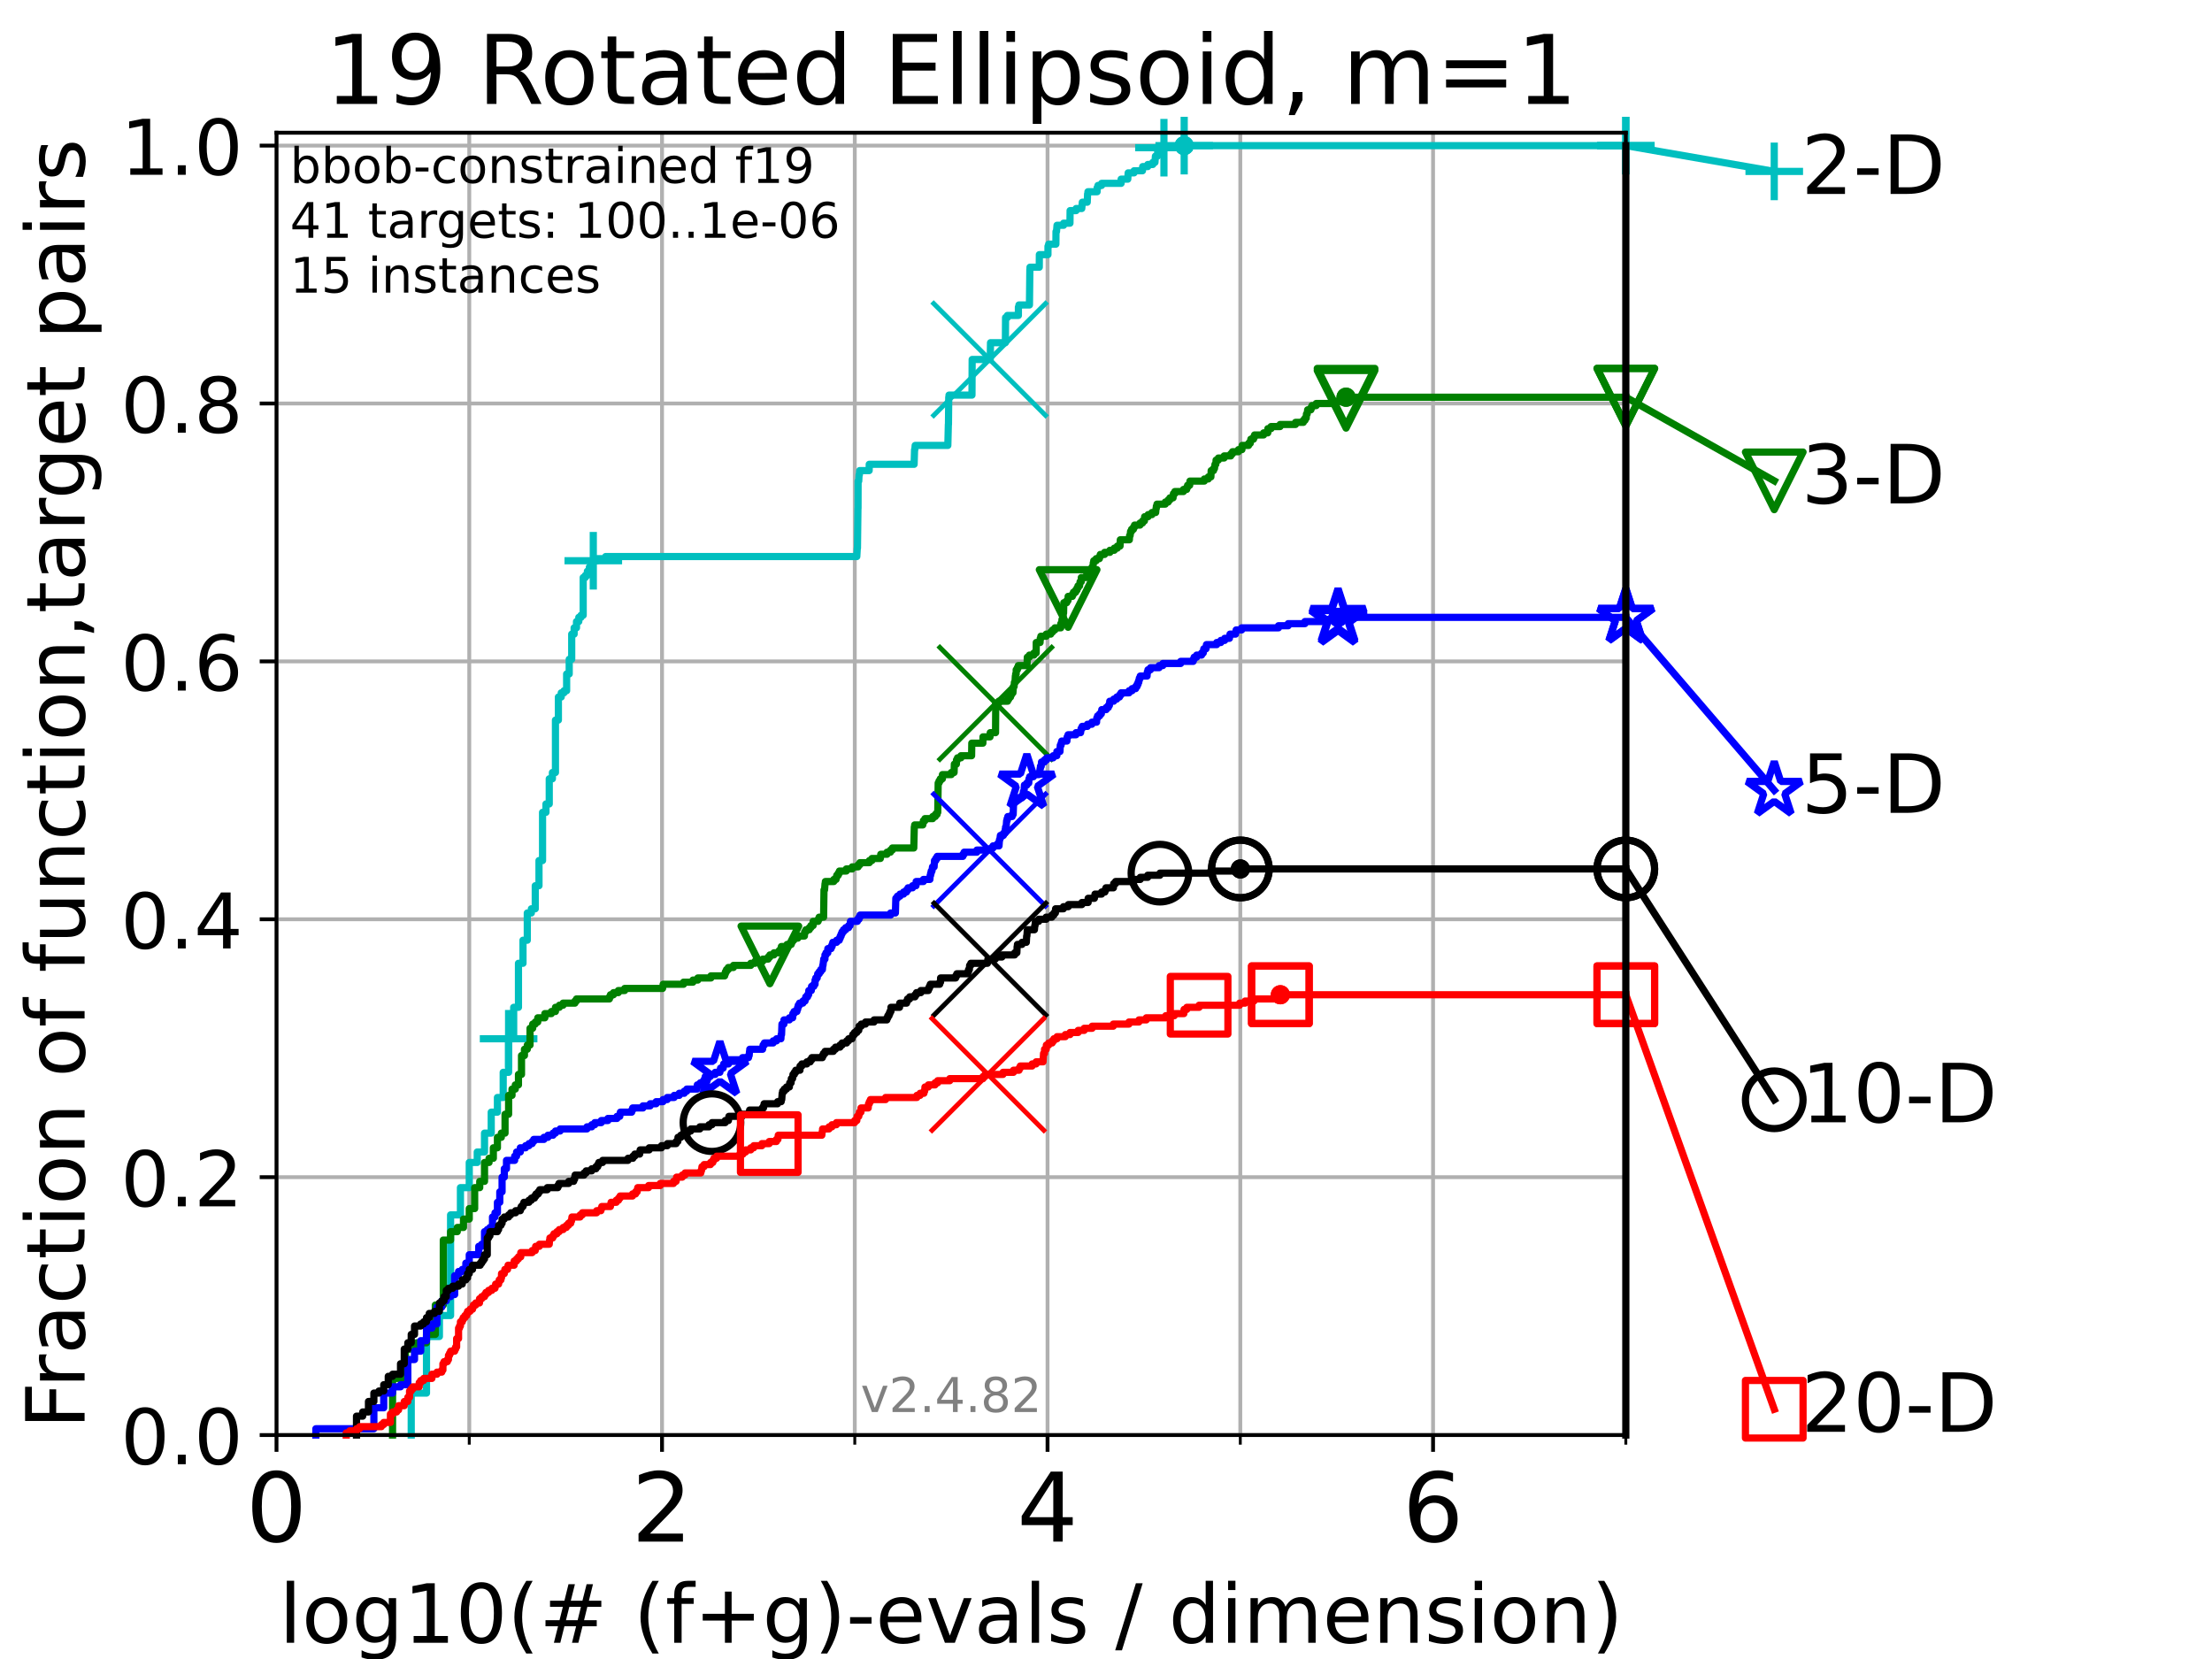 <?xml version="1.0" encoding="utf-8" standalone="no"?>
<!DOCTYPE svg PUBLIC "-//W3C//DTD SVG 1.1//EN"
  "http://www.w3.org/Graphics/SVG/1.1/DTD/svg11.dtd">
<!-- Created with matplotlib (https://matplotlib.org/) -->
<svg height="345.6pt" version="1.1" viewBox="0 0 460.8 345.6" width="460.8pt" xmlns="http://www.w3.org/2000/svg" xmlns:xlink="http://www.w3.org/1999/xlink">
 <defs>
  <style type="text/css">*{stroke-linecap:butt;stroke-linejoin:round;}</style>
 </defs>
 <g id="figure_1">
  <g id="patch_1">
   <path d="M 0 345.6 
L 460.8 345.6 
L 460.8 0 
L 0 0 
z
" style="fill:#ffffff;"/>
  </g>
  <g id="axes_1">
   <g id="patch_2">
    <path d="M 57.6 298.944 
L 338.688 298.944 
L 338.688 27.648 
L 57.6 27.648 
z
" style="fill:#ffffff;"/>
   </g>
   <g id="matplotlib.axis_1">
    <g id="xtick_1">
     <g id="line2d_1">
      <path clip-path="url(#pd4527136ee)" d="M 57.6 298.944 
L 57.6 27.648 
" style="fill:none;stroke:#b0b0b0;stroke-linecap:square;stroke-width:0.8;"/>
     </g>
     <g id="line2d_2">
      <defs>
       <path d="M 0 0 
L 0 3.5 
" id="mb8fa99842b" style="stroke:#000000;stroke-width:0.8;"/>
      </defs>
      <g>
       <use style="stroke:#000000;stroke-width:0.8;" x="57.6" xlink:href="#mb8fa99842b" y="298.944"/>
      </g>
     </g>
     <g id="text_1">
      <!-- 0 -->
      <g transform="translate(51.237 321.141)scale(0.2 -0.2)">
       <defs>
        <path d="M 31.781 66.406 
Q 24.172 66.406 20.328 58.906 
Q 16.5 51.422 16.5 36.375 
Q 16.5 21.391 20.328 13.891 
Q 24.172 6.391 31.781 6.391 
Q 39.453 6.391 43.281 13.891 
Q 47.125 21.391 47.125 36.375 
Q 47.125 51.422 43.281 58.906 
Q 39.453 66.406 31.781 66.406 
z
M 31.781 74.219 
Q 44.047 74.219 50.516 64.516 
Q 56.984 54.828 56.984 36.375 
Q 56.984 17.969 50.516 8.266 
Q 44.047 -1.422 31.781 -1.422 
Q 19.531 -1.422 13.062 8.266 
Q 6.594 17.969 6.594 36.375 
Q 6.594 54.828 13.062 64.516 
Q 19.531 74.219 31.781 74.219 
z
" id="DejaVuSans-48"/>
       </defs>
       <use xlink:href="#DejaVuSans-48"/>
      </g>
     </g>
    </g>
    <g id="xtick_2">
     <g id="line2d_3">
      <path clip-path="url(#pd4527136ee)" d="M 137.911 298.944 
L 137.911 27.648 
" style="fill:none;stroke:#b0b0b0;stroke-linecap:square;stroke-width:0.8;"/>
     </g>
     <g id="line2d_4">
      <g>
       <use style="stroke:#000000;stroke-width:0.8;" x="137.911" xlink:href="#mb8fa99842b" y="298.944"/>
      </g>
     </g>
     <g id="text_2">
      <!-- 2 -->
      <g transform="translate(131.548 321.141)scale(0.2 -0.2)">
       <defs>
        <path d="M 19.188 8.297 
L 53.609 8.297 
L 53.609 0 
L 7.328 0 
L 7.328 8.297 
Q 12.938 14.109 22.625 23.891 
Q 32.328 33.688 34.812 36.531 
Q 39.547 41.844 41.422 45.531 
Q 43.312 49.219 43.312 52.781 
Q 43.312 58.594 39.234 62.25 
Q 35.156 65.922 28.609 65.922 
Q 23.969 65.922 18.812 64.312 
Q 13.672 62.703 7.812 59.422 
L 7.812 69.391 
Q 13.766 71.781 18.938 73 
Q 24.125 74.219 28.422 74.219 
Q 39.75 74.219 46.484 68.547 
Q 53.219 62.891 53.219 53.422 
Q 53.219 48.922 51.531 44.891 
Q 49.859 40.875 45.406 35.406 
Q 44.188 33.984 37.641 27.219 
Q 31.109 20.453 19.188 8.297 
z
" id="DejaVuSans-50"/>
       </defs>
       <use xlink:href="#DejaVuSans-50"/>
      </g>
     </g>
    </g>
    <g id="xtick_3">
     <g id="line2d_5">
      <path clip-path="url(#pd4527136ee)" d="M 218.222 298.944 
L 218.222 27.648 
" style="fill:none;stroke:#b0b0b0;stroke-linecap:square;stroke-width:0.8;"/>
     </g>
     <g id="line2d_6">
      <g>
       <use style="stroke:#000000;stroke-width:0.8;" x="218.222" xlink:href="#mb8fa99842b" y="298.944"/>
      </g>
     </g>
     <g id="text_3">
      <!-- 4 -->
      <g transform="translate(211.859 321.141)scale(0.2 -0.2)">
       <defs>
        <path d="M 37.797 64.312 
L 12.891 25.391 
L 37.797 25.391 
z
M 35.203 72.906 
L 47.609 72.906 
L 47.609 25.391 
L 58.016 25.391 
L 58.016 17.188 
L 47.609 17.188 
L 47.609 0 
L 37.797 0 
L 37.797 17.188 
L 4.891 17.188 
L 4.891 26.703 
z
" id="DejaVuSans-52"/>
       </defs>
       <use xlink:href="#DejaVuSans-52"/>
      </g>
     </g>
    </g>
    <g id="xtick_4">
     <g id="line2d_7">
      <path clip-path="url(#pd4527136ee)" d="M 298.533 298.944 
L 298.533 27.648 
" style="fill:none;stroke:#b0b0b0;stroke-linecap:square;stroke-width:0.8;"/>
     </g>
     <g id="line2d_8">
      <g>
       <use style="stroke:#000000;stroke-width:0.8;" x="298.533" xlink:href="#mb8fa99842b" y="298.944"/>
      </g>
     </g>
     <g id="text_4">
      <!-- 6 -->
      <g transform="translate(292.17 321.141)scale(0.2 -0.2)">
       <defs>
        <path d="M 33.016 40.375 
Q 26.375 40.375 22.484 35.828 
Q 18.609 31.297 18.609 23.391 
Q 18.609 15.531 22.484 10.953 
Q 26.375 6.391 33.016 6.391 
Q 39.656 6.391 43.531 10.953 
Q 47.406 15.531 47.406 23.391 
Q 47.406 31.297 43.531 35.828 
Q 39.656 40.375 33.016 40.375 
z
M 52.594 71.297 
L 52.594 62.312 
Q 48.875 64.062 45.094 64.984 
Q 41.312 65.922 37.594 65.922 
Q 27.828 65.922 22.672 59.328 
Q 17.531 52.734 16.797 39.406 
Q 19.672 43.656 24.016 45.922 
Q 28.375 48.188 33.594 48.188 
Q 44.578 48.188 50.953 41.516 
Q 57.328 34.859 57.328 23.391 
Q 57.328 12.156 50.688 5.359 
Q 44.047 -1.422 33.016 -1.422 
Q 20.359 -1.422 13.672 8.266 
Q 6.984 17.969 6.984 36.375 
Q 6.984 53.656 15.188 63.938 
Q 23.391 74.219 37.203 74.219 
Q 40.922 74.219 44.703 73.484 
Q 48.484 72.75 52.594 71.297 
z
" id="DejaVuSans-54"/>
       </defs>
       <use xlink:href="#DejaVuSans-54"/>
      </g>
     </g>
    </g>
    <g id="xtick_5">
     <g id="line2d_9">
      <path clip-path="url(#pd4527136ee)" d="M 97.755 298.944 
L 97.755 27.648 
" style="fill:none;stroke:#b0b0b0;stroke-linecap:square;stroke-width:0.8;"/>
     </g>
     <g id="line2d_10">
      <defs>
       <path d="M 0 0 
L 0 2 
" id="meab113f6be" style="stroke:#000000;stroke-width:0.6;"/>
      </defs>
      <g>
       <use style="stroke:#000000;stroke-width:0.6;" x="97.755" xlink:href="#meab113f6be" y="298.944"/>
      </g>
     </g>
    </g>
    <g id="xtick_6">
     <g id="line2d_11">
      <path clip-path="url(#pd4527136ee)" d="M 178.066 298.944 
L 178.066 27.648 
" style="fill:none;stroke:#b0b0b0;stroke-linecap:square;stroke-width:0.8;"/>
     </g>
     <g id="line2d_12">
      <g>
       <use style="stroke:#000000;stroke-width:0.6;" x="178.066" xlink:href="#meab113f6be" y="298.944"/>
      </g>
     </g>
    </g>
    <g id="xtick_7">
     <g id="line2d_13">
      <path clip-path="url(#pd4527136ee)" d="M 258.377 298.944 
L 258.377 27.648 
" style="fill:none;stroke:#b0b0b0;stroke-linecap:square;stroke-width:0.8;"/>
     </g>
     <g id="line2d_14">
      <g>
       <use style="stroke:#000000;stroke-width:0.6;" x="258.377" xlink:href="#meab113f6be" y="298.944"/>
      </g>
     </g>
    </g>
    <g id="xtick_8">
     <g id="line2d_15">
      <path clip-path="url(#pd4527136ee)" d="M 338.688 298.944 
L 338.688 27.648 
" style="fill:none;stroke:#b0b0b0;stroke-linecap:square;stroke-width:0.8;"/>
     </g>
     <g id="line2d_16">
      <g>
       <use style="stroke:#000000;stroke-width:0.6;" x="338.688" xlink:href="#meab113f6be" y="298.944"/>
      </g>
     </g>
    </g>
    <g id="text_5">
     <!-- log10(# (f+g)-evals / dimension) -->
     <g transform="translate(58.145 342.218)scale(0.17 -0.17)">
      <defs>
       <path d="M 9.422 75.984 
L 18.406 75.984 
L 18.406 0 
L 9.422 0 
z
" id="DejaVuSans-108"/>
       <path d="M 30.609 48.391 
Q 23.391 48.391 19.188 42.75 
Q 14.984 37.109 14.984 27.297 
Q 14.984 17.484 19.156 11.844 
Q 23.344 6.203 30.609 6.203 
Q 37.797 6.203 41.984 11.859 
Q 46.188 17.531 46.188 27.297 
Q 46.188 37.016 41.984 42.703 
Q 37.797 48.391 30.609 48.391 
z
M 30.609 56 
Q 42.328 56 49.016 48.375 
Q 55.719 40.766 55.719 27.297 
Q 55.719 13.875 49.016 6.219 
Q 42.328 -1.422 30.609 -1.422 
Q 18.844 -1.422 12.172 6.219 
Q 5.516 13.875 5.516 27.297 
Q 5.516 40.766 12.172 48.375 
Q 18.844 56 30.609 56 
z
" id="DejaVuSans-111"/>
       <path d="M 45.406 27.984 
Q 45.406 37.75 41.375 43.109 
Q 37.359 48.484 30.078 48.484 
Q 22.859 48.484 18.828 43.109 
Q 14.797 37.75 14.797 27.984 
Q 14.797 18.266 18.828 12.891 
Q 22.859 7.516 30.078 7.516 
Q 37.359 7.516 41.375 12.891 
Q 45.406 18.266 45.406 27.984 
z
M 54.391 6.781 
Q 54.391 -7.172 48.188 -13.984 
Q 42 -20.797 29.203 -20.797 
Q 24.469 -20.797 20.266 -20.094 
Q 16.062 -19.391 12.109 -17.922 
L 12.109 -9.188 
Q 16.062 -11.328 19.922 -12.344 
Q 23.781 -13.375 27.781 -13.375 
Q 36.625 -13.375 41.016 -8.766 
Q 45.406 -4.156 45.406 5.172 
L 45.406 9.625 
Q 42.625 4.781 38.281 2.391 
Q 33.938 0 27.875 0 
Q 17.828 0 11.672 7.656 
Q 5.516 15.328 5.516 27.984 
Q 5.516 40.672 11.672 48.328 
Q 17.828 56 27.875 56 
Q 33.938 56 38.281 53.609 
Q 42.625 51.219 45.406 46.391 
L 45.406 54.688 
L 54.391 54.688 
z
" id="DejaVuSans-103"/>
       <path d="M 12.406 8.297 
L 28.516 8.297 
L 28.516 63.922 
L 10.984 60.406 
L 10.984 69.391 
L 28.422 72.906 
L 38.281 72.906 
L 38.281 8.297 
L 54.391 8.297 
L 54.391 0 
L 12.406 0 
z
" id="DejaVuSans-49"/>
       <path d="M 31 75.875 
Q 24.469 64.656 21.281 53.656 
Q 18.109 42.672 18.109 31.391 
Q 18.109 20.125 21.312 9.062 
Q 24.516 -2 31 -13.188 
L 23.188 -13.188 
Q 15.875 -1.703 12.234 9.375 
Q 8.594 20.453 8.594 31.391 
Q 8.594 42.281 12.203 53.312 
Q 15.828 64.359 23.188 75.875 
z
" id="DejaVuSans-40"/>
       <path d="M 51.125 44 
L 36.922 44 
L 32.812 27.688 
L 47.125 27.688 
z
M 43.797 71.781 
L 38.719 51.516 
L 52.984 51.516 
L 58.109 71.781 
L 65.922 71.781 
L 60.891 51.516 
L 76.125 51.516 
L 76.125 44 
L 58.984 44 
L 54.984 27.688 
L 70.516 27.688 
L 70.516 20.219 
L 53.078 20.219 
L 48 0 
L 40.188 0 
L 45.219 20.219 
L 30.906 20.219 
L 25.875 0 
L 18.016 0 
L 23.094 20.219 
L 7.719 20.219 
L 7.719 27.688 
L 24.906 27.688 
L 29 44 
L 13.281 44 
L 13.281 51.516 
L 30.906 51.516 
L 35.891 71.781 
z
" id="DejaVuSans-35"/>
       <path id="DejaVuSans-32"/>
       <path d="M 37.109 75.984 
L 37.109 68.5 
L 28.516 68.5 
Q 23.688 68.5 21.797 66.547 
Q 19.922 64.594 19.922 59.516 
L 19.922 54.688 
L 34.719 54.688 
L 34.719 47.703 
L 19.922 47.703 
L 19.922 0 
L 10.891 0 
L 10.891 47.703 
L 2.297 47.703 
L 2.297 54.688 
L 10.891 54.688 
L 10.891 58.5 
Q 10.891 67.625 15.141 71.797 
Q 19.391 75.984 28.609 75.984 
z
" id="DejaVuSans-102"/>
       <path d="M 46 62.703 
L 46 35.5 
L 73.188 35.5 
L 73.188 27.203 
L 46 27.203 
L 46 0 
L 37.797 0 
L 37.797 27.203 
L 10.594 27.203 
L 10.594 35.5 
L 37.797 35.5 
L 37.797 62.703 
z
" id="DejaVuSans-43"/>
       <path d="M 8.016 75.875 
L 15.828 75.875 
Q 23.141 64.359 26.781 53.312 
Q 30.422 42.281 30.422 31.391 
Q 30.422 20.453 26.781 9.375 
Q 23.141 -1.703 15.828 -13.188 
L 8.016 -13.188 
Q 14.5 -2 17.703 9.062 
Q 20.906 20.125 20.906 31.391 
Q 20.906 42.672 17.703 53.656 
Q 14.5 64.656 8.016 75.875 
z
" id="DejaVuSans-41"/>
       <path d="M 4.891 31.391 
L 31.203 31.391 
L 31.203 23.391 
L 4.891 23.391 
z
" id="DejaVuSans-45"/>
       <path d="M 56.203 29.594 
L 56.203 25.203 
L 14.891 25.203 
Q 15.484 15.922 20.484 11.062 
Q 25.484 6.203 34.422 6.203 
Q 39.594 6.203 44.453 7.469 
Q 49.312 8.734 54.109 11.281 
L 54.109 2.781 
Q 49.266 0.734 44.188 -0.344 
Q 39.109 -1.422 33.891 -1.422 
Q 20.797 -1.422 13.156 6.188 
Q 5.516 13.812 5.516 26.812 
Q 5.516 40.234 12.766 48.109 
Q 20.016 56 32.328 56 
Q 43.359 56 49.781 48.891 
Q 56.203 41.797 56.203 29.594 
z
M 47.219 32.234 
Q 47.125 39.594 43.094 43.984 
Q 39.062 48.391 32.422 48.391 
Q 24.906 48.391 20.391 44.141 
Q 15.875 39.891 15.188 32.172 
z
" id="DejaVuSans-101"/>
       <path d="M 2.984 54.688 
L 12.5 54.688 
L 29.594 8.797 
L 46.688 54.688 
L 56.203 54.688 
L 35.688 0 
L 23.484 0 
z
" id="DejaVuSans-118"/>
       <path d="M 34.281 27.484 
Q 23.391 27.484 19.188 25 
Q 14.984 22.516 14.984 16.5 
Q 14.984 11.719 18.141 8.906 
Q 21.297 6.109 26.703 6.109 
Q 34.188 6.109 38.703 11.406 
Q 43.219 16.703 43.219 25.484 
L 43.219 27.484 
z
M 52.203 31.203 
L 52.203 0 
L 43.219 0 
L 43.219 8.297 
Q 40.141 3.328 35.547 0.953 
Q 30.953 -1.422 24.312 -1.422 
Q 15.922 -1.422 10.953 3.297 
Q 6 8.016 6 15.922 
Q 6 25.141 12.172 29.828 
Q 18.359 34.516 30.609 34.516 
L 43.219 34.516 
L 43.219 35.406 
Q 43.219 41.609 39.141 45 
Q 35.062 48.391 27.688 48.391 
Q 23 48.391 18.547 47.266 
Q 14.109 46.141 10.016 43.891 
L 10.016 52.203 
Q 14.938 54.109 19.578 55.047 
Q 24.219 56 28.609 56 
Q 40.484 56 46.344 49.844 
Q 52.203 43.703 52.203 31.203 
z
" id="DejaVuSans-97"/>
       <path d="M 44.281 53.078 
L 44.281 44.578 
Q 40.484 46.531 36.375 47.5 
Q 32.281 48.484 27.875 48.484 
Q 21.188 48.484 17.844 46.438 
Q 14.5 44.391 14.5 40.281 
Q 14.5 37.156 16.891 35.375 
Q 19.281 33.594 26.516 31.984 
L 29.594 31.297 
Q 39.156 29.25 43.188 25.516 
Q 47.219 21.781 47.219 15.094 
Q 47.219 7.469 41.188 3.016 
Q 35.156 -1.422 24.609 -1.422 
Q 20.219 -1.422 15.453 -0.562 
Q 10.688 0.297 5.422 2 
L 5.422 11.281 
Q 10.406 8.688 15.234 7.391 
Q 20.062 6.109 24.812 6.109 
Q 31.156 6.109 34.562 8.281 
Q 37.984 10.453 37.984 14.406 
Q 37.984 18.062 35.516 20.016 
Q 33.062 21.969 24.703 23.781 
L 21.578 24.516 
Q 13.234 26.266 9.516 29.906 
Q 5.812 33.547 5.812 39.891 
Q 5.812 47.609 11.281 51.797 
Q 16.75 56 26.812 56 
Q 31.781 56 36.172 55.266 
Q 40.578 54.547 44.281 53.078 
z
" id="DejaVuSans-115"/>
       <path d="M 25.391 72.906 
L 33.688 72.906 
L 8.297 -9.281 
L 0 -9.281 
z
" id="DejaVuSans-47"/>
       <path d="M 45.406 46.391 
L 45.406 75.984 
L 54.391 75.984 
L 54.391 0 
L 45.406 0 
L 45.406 8.203 
Q 42.578 3.328 38.25 0.953 
Q 33.938 -1.422 27.875 -1.422 
Q 17.969 -1.422 11.734 6.484 
Q 5.516 14.406 5.516 27.297 
Q 5.516 40.188 11.734 48.094 
Q 17.969 56 27.875 56 
Q 33.938 56 38.25 53.625 
Q 42.578 51.266 45.406 46.391 
z
M 14.797 27.297 
Q 14.797 17.391 18.875 11.75 
Q 22.953 6.109 30.078 6.109 
Q 37.203 6.109 41.297 11.75 
Q 45.406 17.391 45.406 27.297 
Q 45.406 37.203 41.297 42.844 
Q 37.203 48.484 30.078 48.484 
Q 22.953 48.484 18.875 42.844 
Q 14.797 37.203 14.797 27.297 
z
" id="DejaVuSans-100"/>
       <path d="M 9.422 54.688 
L 18.406 54.688 
L 18.406 0 
L 9.422 0 
z
M 9.422 75.984 
L 18.406 75.984 
L 18.406 64.594 
L 9.422 64.594 
z
" id="DejaVuSans-105"/>
       <path d="M 52 44.188 
Q 55.375 50.25 60.062 53.125 
Q 64.75 56 71.094 56 
Q 79.641 56 84.281 50.016 
Q 88.922 44.047 88.922 33.016 
L 88.922 0 
L 79.891 0 
L 79.891 32.719 
Q 79.891 40.578 77.094 44.375 
Q 74.312 48.188 68.609 48.188 
Q 61.625 48.188 57.562 43.547 
Q 53.516 38.922 53.516 30.906 
L 53.516 0 
L 44.484 0 
L 44.484 32.719 
Q 44.484 40.625 41.703 44.406 
Q 38.922 48.188 33.109 48.188 
Q 26.219 48.188 22.156 43.531 
Q 18.109 38.875 18.109 30.906 
L 18.109 0 
L 9.078 0 
L 9.078 54.688 
L 18.109 54.688 
L 18.109 46.188 
Q 21.188 51.219 25.484 53.609 
Q 29.781 56 35.688 56 
Q 41.656 56 45.828 52.969 
Q 50 49.953 52 44.188 
z
" id="DejaVuSans-109"/>
       <path d="M 54.891 33.016 
L 54.891 0 
L 45.906 0 
L 45.906 32.719 
Q 45.906 40.484 42.875 44.328 
Q 39.844 48.188 33.797 48.188 
Q 26.516 48.188 22.312 43.547 
Q 18.109 38.922 18.109 30.906 
L 18.109 0 
L 9.078 0 
L 9.078 54.688 
L 18.109 54.688 
L 18.109 46.188 
Q 21.344 51.125 25.703 53.562 
Q 30.078 56 35.797 56 
Q 45.219 56 50.047 50.172 
Q 54.891 44.344 54.891 33.016 
z
" id="DejaVuSans-110"/>
      </defs>
      <use xlink:href="#DejaVuSans-108"/>
      <use x="27.783" xlink:href="#DejaVuSans-111"/>
      <use x="88.965" xlink:href="#DejaVuSans-103"/>
      <use x="152.441" xlink:href="#DejaVuSans-49"/>
      <use x="216.064" xlink:href="#DejaVuSans-48"/>
      <use x="279.688" xlink:href="#DejaVuSans-40"/>
      <use x="318.701" xlink:href="#DejaVuSans-35"/>
      <use x="402.49" xlink:href="#DejaVuSans-32"/>
      <use x="434.277" xlink:href="#DejaVuSans-40"/>
      <use x="473.291" xlink:href="#DejaVuSans-102"/>
      <use x="508.496" xlink:href="#DejaVuSans-43"/>
      <use x="592.285" xlink:href="#DejaVuSans-103"/>
      <use x="655.762" xlink:href="#DejaVuSans-41"/>
      <use x="694.775" xlink:href="#DejaVuSans-45"/>
      <use x="730.859" xlink:href="#DejaVuSans-101"/>
      <use x="792.383" xlink:href="#DejaVuSans-118"/>
      <use x="851.562" xlink:href="#DejaVuSans-97"/>
      <use x="912.842" xlink:href="#DejaVuSans-108"/>
      <use x="940.625" xlink:href="#DejaVuSans-115"/>
      <use x="992.725" xlink:href="#DejaVuSans-32"/>
      <use x="1024.512" xlink:href="#DejaVuSans-47"/>
      <use x="1058.203" xlink:href="#DejaVuSans-32"/>
      <use x="1089.99" xlink:href="#DejaVuSans-100"/>
      <use x="1153.467" xlink:href="#DejaVuSans-105"/>
      <use x="1181.25" xlink:href="#DejaVuSans-109"/>
      <use x="1278.662" xlink:href="#DejaVuSans-101"/>
      <use x="1340.186" xlink:href="#DejaVuSans-110"/>
      <use x="1403.564" xlink:href="#DejaVuSans-115"/>
      <use x="1455.664" xlink:href="#DejaVuSans-105"/>
      <use x="1483.447" xlink:href="#DejaVuSans-111"/>
      <use x="1544.629" xlink:href="#DejaVuSans-110"/>
      <use x="1608.008" xlink:href="#DejaVuSans-41"/>
     </g>
    </g>
   </g>
   <g id="matplotlib.axis_2">
    <g id="ytick_1">
     <g id="line2d_17">
      <path clip-path="url(#pd4527136ee)" d="M 57.6 298.944 
L 338.688 298.944 
" style="fill:none;stroke:#b0b0b0;stroke-linecap:square;stroke-width:0.8;"/>
     </g>
     <g id="line2d_18">
      <defs>
       <path d="M 0 0 
L -3.5 0 
" id="mf3577fdb2a" style="stroke:#000000;stroke-width:0.8;"/>
      </defs>
      <g>
       <use style="stroke:#000000;stroke-width:0.8;" x="57.6" xlink:href="#mf3577fdb2a" y="298.944"/>
      </g>
     </g>
     <g id="text_6">
      <!-- 0.0 -->
      <g transform="translate(25.155 305.023)scale(0.16 -0.16)">
       <defs>
        <path d="M 10.688 12.406 
L 21 12.406 
L 21 0 
L 10.688 0 
z
" id="DejaVuSans-46"/>
       </defs>
       <use xlink:href="#DejaVuSans-48"/>
       <use x="63.623" xlink:href="#DejaVuSans-46"/>
       <use x="95.41" xlink:href="#DejaVuSans-48"/>
      </g>
     </g>
    </g>
    <g id="ytick_2">
     <g id="line2d_19">
      <path clip-path="url(#pd4527136ee)" d="M 57.6 245.222 
L 338.688 245.222 
" style="fill:none;stroke:#b0b0b0;stroke-linecap:square;stroke-width:0.8;"/>
     </g>
     <g id="line2d_20">
      <g>
       <use style="stroke:#000000;stroke-width:0.8;" x="57.6" xlink:href="#mf3577fdb2a" y="245.222"/>
      </g>
     </g>
     <g id="text_7">
      <!-- 0.2 -->
      <g transform="translate(25.155 251.301)scale(0.16 -0.16)">
       <use xlink:href="#DejaVuSans-48"/>
       <use x="63.623" xlink:href="#DejaVuSans-46"/>
       <use x="95.41" xlink:href="#DejaVuSans-50"/>
      </g>
     </g>
    </g>
    <g id="ytick_3">
     <g id="line2d_21">
      <path clip-path="url(#pd4527136ee)" d="M 57.6 191.5 
L 338.688 191.5 
" style="fill:none;stroke:#b0b0b0;stroke-linecap:square;stroke-width:0.8;"/>
     </g>
     <g id="line2d_22">
      <g>
       <use style="stroke:#000000;stroke-width:0.8;" x="57.6" xlink:href="#mf3577fdb2a" y="191.5"/>
      </g>
     </g>
     <g id="text_8">
      <!-- 0.4 -->
      <g transform="translate(25.155 197.579)scale(0.16 -0.16)">
       <use xlink:href="#DejaVuSans-48"/>
       <use x="63.623" xlink:href="#DejaVuSans-46"/>
       <use x="95.41" xlink:href="#DejaVuSans-52"/>
      </g>
     </g>
    </g>
    <g id="ytick_4">
     <g id="line2d_23">
      <path clip-path="url(#pd4527136ee)" d="M 57.6 137.778 
L 338.688 137.778 
" style="fill:none;stroke:#b0b0b0;stroke-linecap:square;stroke-width:0.8;"/>
     </g>
     <g id="line2d_24">
      <g>
       <use style="stroke:#000000;stroke-width:0.8;" x="57.6" xlink:href="#mf3577fdb2a" y="137.778"/>
      </g>
     </g>
     <g id="text_9">
      <!-- 0.6 -->
      <g transform="translate(25.155 143.857)scale(0.16 -0.16)">
       <use xlink:href="#DejaVuSans-48"/>
       <use x="63.623" xlink:href="#DejaVuSans-46"/>
       <use x="95.41" xlink:href="#DejaVuSans-54"/>
      </g>
     </g>
    </g>
    <g id="ytick_5">
     <g id="line2d_25">
      <path clip-path="url(#pd4527136ee)" d="M 57.6 84.056 
L 338.688 84.056 
" style="fill:none;stroke:#b0b0b0;stroke-linecap:square;stroke-width:0.8;"/>
     </g>
     <g id="line2d_26">
      <g>
       <use style="stroke:#000000;stroke-width:0.8;" x="57.6" xlink:href="#mf3577fdb2a" y="84.056"/>
      </g>
     </g>
     <g id="text_10">
      <!-- 0.8 -->
      <g transform="translate(25.155 90.135)scale(0.16 -0.16)">
       <defs>
        <path d="M 31.781 34.625 
Q 24.75 34.625 20.719 30.859 
Q 16.703 27.094 16.703 20.516 
Q 16.703 13.922 20.719 10.156 
Q 24.75 6.391 31.781 6.391 
Q 38.812 6.391 42.859 10.172 
Q 46.922 13.969 46.922 20.516 
Q 46.922 27.094 42.891 30.859 
Q 38.875 34.625 31.781 34.625 
z
M 21.922 38.812 
Q 15.578 40.375 12.031 44.719 
Q 8.5 49.078 8.5 55.328 
Q 8.5 64.062 14.719 69.141 
Q 20.953 74.219 31.781 74.219 
Q 42.672 74.219 48.875 69.141 
Q 55.078 64.062 55.078 55.328 
Q 55.078 49.078 51.531 44.719 
Q 48 40.375 41.703 38.812 
Q 48.828 37.156 52.797 32.312 
Q 56.781 27.484 56.781 20.516 
Q 56.781 9.906 50.312 4.234 
Q 43.844 -1.422 31.781 -1.422 
Q 19.734 -1.422 13.25 4.234 
Q 6.781 9.906 6.781 20.516 
Q 6.781 27.484 10.781 32.312 
Q 14.797 37.156 21.922 38.812 
z
M 18.312 54.391 
Q 18.312 48.734 21.844 45.562 
Q 25.391 42.391 31.781 42.391 
Q 38.141 42.391 41.719 45.562 
Q 45.312 48.734 45.312 54.391 
Q 45.312 60.062 41.719 63.234 
Q 38.141 66.406 31.781 66.406 
Q 25.391 66.406 21.844 63.234 
Q 18.312 60.062 18.312 54.391 
z
" id="DejaVuSans-56"/>
       </defs>
       <use xlink:href="#DejaVuSans-48"/>
       <use x="63.623" xlink:href="#DejaVuSans-46"/>
       <use x="95.41" xlink:href="#DejaVuSans-56"/>
      </g>
     </g>
    </g>
    <g id="ytick_6">
     <g id="line2d_27">
      <path clip-path="url(#pd4527136ee)" d="M 57.6 30.334 
L 338.688 30.334 
" style="fill:none;stroke:#b0b0b0;stroke-linecap:square;stroke-width:0.8;"/>
     </g>
     <g id="line2d_28">
      <g>
       <use style="stroke:#000000;stroke-width:0.8;" x="57.6" xlink:href="#mf3577fdb2a" y="30.334"/>
      </g>
     </g>
     <g id="text_11">
      <!-- 1.0 -->
      <g transform="translate(25.155 36.413)scale(0.16 -0.16)">
       <use xlink:href="#DejaVuSans-49"/>
       <use x="63.623" xlink:href="#DejaVuSans-46"/>
       <use x="95.41" xlink:href="#DejaVuSans-48"/>
      </g>
     </g>
    </g>
    <g id="text_12">
     <!-- Fraction of function,target pairs -->
     <g transform="translate(17.62 297.681)rotate(-90)scale(0.17 -0.17)">
      <defs>
       <path d="M 9.812 72.906 
L 51.703 72.906 
L 51.703 64.594 
L 19.672 64.594 
L 19.672 43.109 
L 48.578 43.109 
L 48.578 34.812 
L 19.672 34.812 
L 19.672 0 
L 9.812 0 
z
" id="DejaVuSans-70"/>
       <path d="M 41.109 46.297 
Q 39.594 47.172 37.812 47.578 
Q 36.031 48 33.891 48 
Q 26.266 48 22.188 43.047 
Q 18.109 38.094 18.109 28.812 
L 18.109 0 
L 9.078 0 
L 9.078 54.688 
L 18.109 54.688 
L 18.109 46.188 
Q 20.953 51.172 25.484 53.578 
Q 30.031 56 36.531 56 
Q 37.453 56 38.578 55.875 
Q 39.703 55.766 41.062 55.516 
z
" id="DejaVuSans-114"/>
       <path d="M 48.781 52.594 
L 48.781 44.188 
Q 44.969 46.297 41.141 47.344 
Q 37.312 48.391 33.406 48.391 
Q 24.656 48.391 19.812 42.844 
Q 14.984 37.312 14.984 27.297 
Q 14.984 17.281 19.812 11.734 
Q 24.656 6.203 33.406 6.203 
Q 37.312 6.203 41.141 7.25 
Q 44.969 8.297 48.781 10.406 
L 48.781 2.094 
Q 45.016 0.344 40.984 -0.531 
Q 36.969 -1.422 32.422 -1.422 
Q 20.062 -1.422 12.781 6.344 
Q 5.516 14.109 5.516 27.297 
Q 5.516 40.672 12.859 48.328 
Q 20.219 56 33.016 56 
Q 37.156 56 41.109 55.141 
Q 45.062 54.297 48.781 52.594 
z
" id="DejaVuSans-99"/>
       <path d="M 18.312 70.219 
L 18.312 54.688 
L 36.812 54.688 
L 36.812 47.703 
L 18.312 47.703 
L 18.312 18.016 
Q 18.312 11.328 20.141 9.422 
Q 21.969 7.516 27.594 7.516 
L 36.812 7.516 
L 36.812 0 
L 27.594 0 
Q 17.188 0 13.234 3.875 
Q 9.281 7.766 9.281 18.016 
L 9.281 47.703 
L 2.688 47.703 
L 2.688 54.688 
L 9.281 54.688 
L 9.281 70.219 
z
" id="DejaVuSans-116"/>
       <path d="M 8.5 21.578 
L 8.5 54.688 
L 17.484 54.688 
L 17.484 21.922 
Q 17.484 14.156 20.5 10.266 
Q 23.531 6.391 29.594 6.391 
Q 36.859 6.391 41.078 11.031 
Q 45.312 15.672 45.312 23.688 
L 45.312 54.688 
L 54.297 54.688 
L 54.297 0 
L 45.312 0 
L 45.312 8.406 
Q 42.047 3.422 37.719 1 
Q 33.406 -1.422 27.688 -1.422 
Q 18.266 -1.422 13.375 4.438 
Q 8.5 10.297 8.5 21.578 
z
M 31.109 56 
z
" id="DejaVuSans-117"/>
       <path d="M 11.719 12.406 
L 22.016 12.406 
L 22.016 4 
L 14.016 -11.625 
L 7.719 -11.625 
L 11.719 4 
z
" id="DejaVuSans-44"/>
       <path d="M 18.109 8.203 
L 18.109 -20.797 
L 9.078 -20.797 
L 9.078 54.688 
L 18.109 54.688 
L 18.109 46.391 
Q 20.953 51.266 25.266 53.625 
Q 29.594 56 35.594 56 
Q 45.562 56 51.781 48.094 
Q 58.016 40.188 58.016 27.297 
Q 58.016 14.406 51.781 6.484 
Q 45.562 -1.422 35.594 -1.422 
Q 29.594 -1.422 25.266 0.953 
Q 20.953 3.328 18.109 8.203 
z
M 48.688 27.297 
Q 48.688 37.203 44.609 42.844 
Q 40.531 48.484 33.406 48.484 
Q 26.266 48.484 22.188 42.844 
Q 18.109 37.203 18.109 27.297 
Q 18.109 17.391 22.188 11.75 
Q 26.266 6.109 33.406 6.109 
Q 40.531 6.109 44.609 11.75 
Q 48.688 17.391 48.688 27.297 
z
" id="DejaVuSans-112"/>
      </defs>
      <use xlink:href="#DejaVuSans-70"/>
      <use x="50.27" xlink:href="#DejaVuSans-114"/>
      <use x="91.383" xlink:href="#DejaVuSans-97"/>
      <use x="152.662" xlink:href="#DejaVuSans-99"/>
      <use x="207.643" xlink:href="#DejaVuSans-116"/>
      <use x="246.852" xlink:href="#DejaVuSans-105"/>
      <use x="274.635" xlink:href="#DejaVuSans-111"/>
      <use x="335.816" xlink:href="#DejaVuSans-110"/>
      <use x="399.195" xlink:href="#DejaVuSans-32"/>
      <use x="430.982" xlink:href="#DejaVuSans-111"/>
      <use x="492.164" xlink:href="#DejaVuSans-102"/>
      <use x="527.369" xlink:href="#DejaVuSans-32"/>
      <use x="559.156" xlink:href="#DejaVuSans-102"/>
      <use x="594.361" xlink:href="#DejaVuSans-117"/>
      <use x="657.74" xlink:href="#DejaVuSans-110"/>
      <use x="721.119" xlink:href="#DejaVuSans-99"/>
      <use x="776.1" xlink:href="#DejaVuSans-116"/>
      <use x="815.309" xlink:href="#DejaVuSans-105"/>
      <use x="843.092" xlink:href="#DejaVuSans-111"/>
      <use x="904.273" xlink:href="#DejaVuSans-110"/>
      <use x="967.652" xlink:href="#DejaVuSans-44"/>
      <use x="999.439" xlink:href="#DejaVuSans-116"/>
      <use x="1038.648" xlink:href="#DejaVuSans-97"/>
      <use x="1099.928" xlink:href="#DejaVuSans-114"/>
      <use x="1139.291" xlink:href="#DejaVuSans-103"/>
      <use x="1202.768" xlink:href="#DejaVuSans-101"/>
      <use x="1264.291" xlink:href="#DejaVuSans-116"/>
      <use x="1303.5" xlink:href="#DejaVuSans-32"/>
      <use x="1335.287" xlink:href="#DejaVuSans-112"/>
      <use x="1398.764" xlink:href="#DejaVuSans-97"/>
      <use x="1460.043" xlink:href="#DejaVuSans-105"/>
      <use x="1487.826" xlink:href="#DejaVuSans-114"/>
      <use x="1528.939" xlink:href="#DejaVuSans-115"/>
     </g>
    </g>
   </g>
   <g id="line2d_29">
    <defs>
     <path d="M 0 1.5 
C 0.398 1.5 0.779 1.342 1.061 1.061 
C 1.342 0.779 1.5 0.398 1.5 0 
C 1.5 -0.398 1.342 -0.779 1.061 -1.061 
C 0.779 -1.342 0.398 -1.5 0 -1.5 
C -0.398 -1.5 -0.779 -1.342 -1.061 -1.061 
C -1.342 -0.779 -1.5 -0.398 -1.5 0 
C -1.5 0.398 -1.342 0.779 -1.061 1.061 
C -0.779 1.342 -0.398 1.5 0 1.5 
z
" id="m18291fdf4e" style="stroke:#00bfbf;"/>
    </defs>
    <g>
     <use style="fill:#00bfbf;stroke:#00bfbf;" x="246.689" xlink:href="#m18291fdf4e" y="30.334"/>
     <use style="fill:#00bfbf;stroke:#00bfbf;" x="246.689" xlink:href="#m18291fdf4e" y="30.334"/>
    </g>
   </g>
   <g id="line2d_30">
    <path d="M 85.667 298.944 
L 85.667 290.209 
L 88.847 290.209 
L 88.847 278.416 
L 91.535 278.416 
L 91.535 274.048 
L 93.864 274.048 
L 93.864 253.084 
L 95.918 253.084 
L 95.918 247.406 
L 97.755 247.406 
L 97.755 242.165 
L 99.418 242.165 
L 99.418 239.981 
L 100.935 239.981 
L 100.935 236.05 
L 102.331 236.05 
L 102.331 231.682 
L 103.623 231.682 
L 103.623 228.625 
L 104.826 228.625 
L 104.826 223.384 
L 105.952 223.384 
L 105.952 216.396 
L 107.009 216.396 
L 107.009 209.844 
L 108.006 209.844 
L 108.006 200.672 
L 108.949 200.672 
L 108.949 195.868 
L 109.843 195.868 
L 109.843 190.19 
L 110.694 190.19 
L 110.694 189.316 
L 111.506 189.316 
L 111.506 184.512 
L 112.281 184.512 
L 112.281 179.271 
L 113.023 179.271 
L 113.023 169.225 
L 113.735 169.225 
L 113.735 167.478 
L 114.419 167.478 
L 114.419 162.237 
L 115.077 162.237 
L 115.077 160.927 
L 115.711 160.927 
L 115.711 150.007 
L 116.323 150.007 
L 116.323 145.203 
L 116.914 145.203 
L 116.914 144.33 
L 117.486 144.33 
L 117.486 143.893 
L 118.04 143.893 
L 118.04 140.399 
L 118.577 140.399 
L 118.577 137.341 
L 119.097 137.341 
L 119.097 132.1 
L 119.603 132.1 
L 119.603 130.79 
L 120.094 130.79 
L 120.094 129.48 
L 120.572 129.48 
L 120.572 128.606 
L 121.037 128.606 
L 121.037 128.169 
L 121.49 128.169 
L 121.49 120.307 
L 121.931 120.307 
L 121.931 119.871 
L 122.362 119.871 
L 122.362 118.997 
L 122.782 118.997 
L 122.782 118.124 
L 123.193 118.124 
L 123.193 117.25 
L 123.594 117.25 
L 123.594 116.813 
L 124.369 116.813 
L 124.369 116.377 
L 126.168 116.377 
L 126.168 115.94 
L 178.488 115.94 
L 178.59 114.193 
L 178.624 114.193 
L 178.725 105.894 
L 178.742 105.894 
L 178.759 100.216 
L 178.892 100.216 
L 178.959 98.906 
L 179.025 98.906 
L 179.091 98.033 
L 181.063 98.033 
L 181.078 96.722 
L 190.427 96.722 
L 190.521 93.665 
L 190.572 93.665 
L 190.649 92.791 
L 197.451 92.791 
L 197.559 88.424 
L 197.582 88.424 
L 197.639 82.746 
L 197.696 82.746 
L 197.696 82.309 
L 202.48 82.309 
L 202.519 74.884 
L 206.283 74.884 
L 206.343 71.39 
L 209.442 71.39 
L 209.477 66.149 
L 209.864 66.149 
L 209.864 65.712 
L 212.15 65.712 
L 212.15 63.965 
L 212.269 63.965 
L 212.269 63.528 
L 214.454 63.528 
L 214.538 56.103 
L 214.567 56.103 
L 214.567 55.666 
L 216.5 55.666 
L 216.516 53.046 
L 218.307 53.046 
L 218.314 51.299 
L 218.457 51.299 
L 218.457 50.862 
L 219.962 50.862 
L 219.983 48.241 
L 220.092 48.241 
L 220.196 46.931 
L 221.565 46.931 
L 221.565 46.494 
L 222.893 46.494 
L 222.921 43.874 
L 224.18 43.874 
L 224.18 43.437 
L 225.355 43.437 
L 225.462 42.127 
L 226.491 42.127 
L 226.567 40.38 
L 226.638 40.38 
L 226.638 39.943 
L 228.548 39.943 
L 228.563 39.069 
L 228.729 39.069 
L 228.729 38.633 
L 229.487 38.633 
L 229.487 38.196 
L 233.549 38.196 
L 233.55 37.322 
L 234.936 37.322 
L 235.016 36.012 
L 236.242 36.012 
L 236.242 35.575 
L 237.998 35.575 
L 238.038 34.702 
L 239.1 34.702 
L 239.1 34.265 
L 240.147 34.265 
L 240.147 33.828 
L 240.602 33.828 
L 240.697 32.518 
L 241.151 32.518 
L 241.167 31.644 
L 241.548 31.644 
L 241.548 31.208 
L 242.47 31.208 
L 242.47 30.771 
L 246.689 30.771 
L 246.689 30.334 
L 338.688 30.334 
L 338.688 30.334 
" style="fill:none;stroke:#00bfbf;stroke-linecap:square;stroke-width:1.5;"/>
   </g>
   <g id="line2d_31">
    <defs>
     <path d="M -6 0 
L 6 0 
M 0 6 
L 0 -6 
" id="mfcbbd1a89c" style="stroke:#00bfbf;stroke-width:1.5;"/>
    </defs>
    <g>
     <use style="fill-opacity:0;stroke:#00bfbf;stroke-width:1.5;" x="105.952" xlink:href="#mfcbbd1a89c" y="216.396"/>
     <use style="fill-opacity:0;stroke:#00bfbf;stroke-width:1.5;" x="123.594" xlink:href="#mfcbbd1a89c" y="116.813"/>
     <use style="fill-opacity:0;stroke:#00bfbf;stroke-width:1.5;" x="242.47" xlink:href="#mfcbbd1a89c" y="30.771"/>
     <use style="fill-opacity:0;stroke:#00bfbf;stroke-width:1.5;" x="246.689" xlink:href="#mfcbbd1a89c" y="30.334"/>
     <use style="fill-opacity:0;stroke:#00bfbf;stroke-width:1.5;" x="338.688" xlink:href="#mfcbbd1a89c" y="30.334"/>
    </g>
   </g>
   <g id="line2d_32">
    <path style="fill:none;stroke:#00bfbf;stroke-linecap:square;stroke-width:1.5;"/>
    <g/>
   </g>
   <g id="line2d_33">
    <path clip-path="url(#pd4527136ee)" d="M 206.151 74.884 
" style="fill:none;stroke:#00bfbf;stroke-linecap:square;stroke-width:1.5;"/>
    <defs>
     <path d="M -12 12 
L 12 -12 
M -12 -12 
L 12 12 
" id="mbe68ced567" style="stroke:#00bfbf;"/>
    </defs>
    <g clip-path="url(#pd4527136ee)">
     <use style="fill:#00bfbf;stroke:#00bfbf;" x="206.151" xlink:href="#mbe68ced567" y="74.884"/>
    </g>
   </g>
   <g id="line2d_34">
    <defs>
     <path d="M 0 1.5 
C 0.398 1.5 0.779 1.342 1.061 1.061 
C 1.342 0.779 1.5 0.398 1.5 0 
C 1.5 -0.398 1.342 -0.779 1.061 -1.061 
C 0.779 -1.342 0.398 -1.5 0 -1.5 
C -0.398 -1.5 -0.779 -1.342 -1.061 -1.061 
C -1.342 -0.779 -1.5 -0.398 -1.5 0 
C -1.5 0.398 -1.342 0.779 -1.061 1.061 
C -0.779 1.342 -0.398 1.5 0 1.5 
z
" id="m005ce1b79e" style="stroke:#008000;"/>
    </defs>
    <g>
     <use style="fill:#008000;stroke:#008000;" x="280.409" xlink:href="#m005ce1b79e" y="82.746"/>
     <use style="fill:#008000;stroke:#008000;" x="280.409" xlink:href="#m005ce1b79e" y="82.746"/>
    </g>
   </g>
   <g id="line2d_35">
    <path d="M 81.776 298.944 
L 81.776 287.151 
L 84.464 287.151 
L 84.464 281.037 
L 86.793 281.037 
L 86.793 279.726 
L 88.847 279.726 
L 88.847 277.979 
L 90.684 277.979 
L 90.684 271.865 
L 92.347 271.865 
L 92.347 258.325 
L 93.864 258.325 
L 93.864 256.578 
L 95.26 256.578 
L 95.26 255.704 
L 96.552 255.704 
L 96.552 253.957 
L 97.755 253.957 
L 97.755 251.773 
L 98.881 251.773 
L 98.881 247.406 
L 99.938 247.406 
L 99.938 246.096 
L 100.935 246.096 
L 100.935 242.165 
L 101.878 242.165 
L 101.878 241.291 
L 102.772 241.291 
L 102.772 239.107 
L 103.623 239.107 
L 103.623 236.924 
L 104.435 236.924 
L 104.435 236.05 
L 105.21 236.05 
L 105.21 232.119 
L 105.952 232.119 
L 105.952 228.188 
L 106.664 228.188 
L 106.664 226.878 
L 107.348 226.878 
L 107.348 226.004 
L 108.006 226.004 
L 108.006 223.821 
L 108.64 223.821 
L 108.64 219.89 
L 109.252 219.89 
L 109.252 218.579 
L 109.843 218.579 
L 109.843 217.706 
L 110.415 217.706 
L 110.415 214.212 
L 110.969 214.212 
L 110.969 213.338 
L 111.506 213.338 
L 111.506 212.901 
L 112.026 212.901 
L 112.026 212.028 
L 113.501 212.028 
L 113.501 211.154 
L 114.86 211.154 
L 114.86 210.718 
L 115.711 210.718 
L 115.711 209.844 
L 116.523 209.844 
L 116.523 209.407 
L 117.298 209.407 
L 117.298 208.971 
L 119.768 208.971 
L 119.768 208.534 
L 120.094 208.534 
L 120.094 208.097 
L 126.948 208.097 
L 126.948 207.66 
L 127.165 207.66 
L 127.165 207.224 
L 127.799 207.224 
L 127.799 206.787 
L 128.808 206.787 
L 128.808 206.35 
L 130.128 206.35 
L 130.128 205.913 
L 138.027 205.913 
L 138.027 205.476 
L 138.142 205.476 
L 138.142 205.04 
L 142.397 205.04 
L 142.397 204.603 
L 144.351 204.603 
L 144.351 204.166 
L 145.365 204.166 
L 145.365 203.729 
L 148.097 203.729 
L 148.097 203.293 
L 150.96 203.293 
L 150.96 202.856 
L 151.124 202.856 
L 151.124 202.419 
L 151.341 202.419 
L 151.341 201.982 
L 151.714 201.982 
L 151.714 201.546 
L 152.786 201.546 
L 152.786 201.109 
L 156.398 201.109 
L 156.398 200.672 
L 157.301 200.672 
L 157.301 200.235 
L 158.907 200.235 
L 158.907 199.799 
L 160.022 199.799 
L 160.022 199.362 
L 160.378 199.362 
L 160.378 198.925 
L 161.223 198.925 
L 161.223 198.488 
L 162.289 198.488 
L 162.289 198.052 
L 162.631 198.052 
L 162.631 197.615 
L 162.771 197.615 
L 162.771 197.178 
L 163.959 197.178 
L 163.959 196.741 
L 164.825 196.741 
L 164.825 196.304 
L 165.022 196.304 
L 165.022 195.868 
L 165.363 195.868 
L 165.363 195.431 
L 166.209 195.431 
L 166.209 194.994 
L 167.577 194.994 
L 167.619 194.121 
L 167.871 194.121 
L 167.871 193.684 
L 168.587 193.684 
L 168.587 193.247 
L 168.924 193.247 
L 168.924 192.81 
L 169.389 192.81 
L 169.389 191.937 
L 170.428 191.937 
L 170.428 191.5 
L 170.643 191.5 
L 170.643 191.063 
L 171.57 191.063 
L 171.654 185.385 
L 171.771 185.385 
L 171.871 184.075 
L 171.937 184.075 
L 171.937 183.638 
L 173.696 183.638 
L 173.696 183.202 
L 174.168 183.202 
L 174.168 182.765 
L 174.312 182.765 
L 174.312 182.328 
L 174.627 182.328 
L 174.627 181.891 
L 174.866 181.891 
L 174.866 181.454 
L 176.3 181.454 
L 176.3 181.018 
L 177.529 181.018 
L 177.529 180.581 
L 178.767 180.581 
L 178.767 180.144 
L 179.132 180.144 
L 179.132 179.707 
L 181.105 179.707 
L 181.105 179.271 
L 181.643 179.271 
L 181.643 178.834 
L 183.399 178.834 
L 183.476 177.96 
L 184.781 177.96 
L 184.781 177.524 
L 185.494 177.524 
L 185.494 177.087 
L 185.892 177.087 
L 185.892 176.65 
L 190.357 176.65 
L 190.465 172.282 
L 190.539 172.282 
L 190.539 171.846 
L 192.239 171.846 
L 192.239 171.409 
L 192.352 171.409 
L 192.352 170.972 
L 192.677 170.972 
L 192.677 170.535 
L 194.3 170.535 
L 194.3 170.099 
L 194.841 170.099 
L 194.841 169.662 
L 195.206 169.662 
L 195.206 169.225 
L 195.353 169.225 
L 195.439 163.11 
L 195.623 163.11 
L 195.623 162.674 
L 195.88 162.674 
L 195.88 162.237 
L 196.323 162.237 
L 196.323 161.363 
L 198.168 161.363 
L 198.168 160.927 
L 198.755 160.927 
L 198.808 159.179 
L 199.238 159.179 
L 199.252 158.306 
L 199.468 158.306 
L 199.468 157.869 
L 200.182 157.869 
L 200.182 157.432 
L 202.403 157.432 
L 202.443 154.812 
L 204.753 154.812 
L 204.77 153.502 
L 206.24 153.502 
L 206.283 152.628 
L 207.39 152.628 
L 207.431 146.513 
L 208.06 146.513 
L 208.06 146.077 
L 209.9 146.077 
L 209.9 145.64 
L 210.16 145.64 
L 210.16 145.203 
L 210.509 145.203 
L 210.509 144.766 
L 210.696 144.766 
L 210.696 144.33 
L 211.011 144.33 
L 211.108 143.019 
L 211.259 143.019 
L 211.316 142.146 
L 211.44 142.146 
L 211.517 140.835 
L 211.577 140.835 
L 211.577 140.399 
L 211.692 140.399 
L 211.692 139.525 
L 211.934 139.525 
L 211.934 139.088 
L 212.125 139.088 
L 212.125 138.652 
L 213.95 138.652 
L 214.005 136.905 
L 214.443 136.905 
L 214.443 136.468 
L 215.378 136.468 
L 215.378 136.031 
L 215.854 136.031 
L 215.866 133.847 
L 216.666 133.847 
L 216.701 132.974 
L 216.831 132.974 
L 216.831 132.537 
L 217.948 132.537 
L 217.948 132.1 
L 218.883 132.1 
L 218.883 131.663 
L 219.266 131.663 
L 219.266 131.227 
L 219.749 131.227 
L 219.749 130.79 
L 220.98 130.79 
L 220.98 129.916 
L 221.162 129.916 
L 221.229 129.043 
L 221.442 129.043 
L 221.514 127.732 
L 221.564 127.732 
L 221.614 125.549 
L 222.219 125.549 
L 222.219 125.112 
L 222.485 125.112 
L 222.51 124.238 
L 223.392 124.238 
L 223.392 123.802 
L 223.623 123.802 
L 223.623 123.365 
L 224.082 123.365 
L 224.082 122.928 
L 224.362 122.928 
L 224.362 122.491 
L 224.559 122.491 
L 224.559 122.055 
L 224.891 122.055 
L 224.999 121.181 
L 225.25 121.181 
L 225.255 120.307 
L 226.363 120.307 
L 226.4 119.434 
L 226.618 119.434 
L 226.618 118.997 
L 227.253 118.997 
L 227.253 118.56 
L 227.495 118.56 
L 227.495 118.124 
L 227.7 118.124 
L 227.748 117.25 
L 227.845 117.25 
L 227.845 116.813 
L 228.346 116.813 
L 228.346 116.377 
L 229.025 116.377 
L 229.025 115.94 
L 229.21 115.94 
L 229.21 115.503 
L 230.103 115.503 
L 230.103 115.066 
L 231.214 115.066 
L 231.214 114.63 
L 232.125 114.63 
L 232.125 114.193 
L 232.763 114.193 
L 232.763 113.756 
L 233.33 113.756 
L 233.378 112.446 
L 235.266 112.446 
L 235.312 111.572 
L 235.428 111.572 
L 235.516 110.699 
L 235.722 110.699 
L 235.722 110.262 
L 236.116 110.262 
L 236.116 109.825 
L 236.342 109.825 
L 236.342 109.388 
L 237.487 109.388 
L 237.487 108.952 
L 238.009 108.952 
L 238.009 108.515 
L 238.412 108.515 
L 238.443 107.641 
L 239.17 107.641 
L 239.17 107.205 
L 239.969 107.205 
L 239.969 106.768 
L 240.749 106.768 
L 240.827 105.894 
L 240.888 105.894 
L 240.888 105.458 
L 241.023 105.458 
L 241.023 105.021 
L 242.752 105.021 
L 242.752 104.584 
L 243.356 104.584 
L 243.356 104.147 
L 243.712 104.147 
L 243.712 103.71 
L 244.372 103.71 
L 244.445 102.837 
L 244.738 102.837 
L 244.738 102.4 
L 246.529 102.4 
L 246.529 101.963 
L 247.203 101.963 
L 247.203 101.527 
L 247.398 101.527 
L 247.398 101.09 
L 247.836 101.09 
L 247.885 100.216 
L 250.884 100.216 
L 250.884 99.78 
L 251.719 99.78 
L 251.719 99.343 
L 252.253 99.343 
L 252.308 98.033 
L 252.801 98.033 
L 252.801 97.596 
L 253 97.596 
L 253.103 96.722 
L 253.28 96.722 
L 253.331 95.849 
L 253.81 95.849 
L 253.81 95.412 
L 255.01 95.412 
L 255.01 94.975 
L 256.395 94.975 
L 256.395 94.538 
L 256.753 94.538 
L 256.753 94.102 
L 257.988 94.102 
L 257.988 93.665 
L 258.716 93.665 
L 258.761 92.791 
L 260.104 92.791 
L 260.104 92.355 
L 260.45 92.355 
L 260.45 91.918 
L 260.574 91.918 
L 260.574 91.481 
L 261.138 91.481 
L 261.138 91.044 
L 261.346 91.044 
L 261.346 90.608 
L 263.235 90.608 
L 263.235 90.171 
L 264.1 90.171 
L 264.111 89.297 
L 264.776 89.297 
L 264.776 88.86 
L 266.663 88.86 
L 266.663 88.424 
L 269.879 88.424 
L 269.879 87.987 
L 271.504 87.987 
L 271.504 87.55 
L 271.859 87.55 
L 271.859 87.113 
L 272.108 87.113 
L 272.159 86.24 
L 272.314 86.24 
L 272.405 85.366 
L 273.088 85.366 
L 273.088 84.93 
L 273.302 84.93 
L 273.302 84.493 
L 274.188 84.493 
L 274.188 84.056 
L 278.152 84.056 
L 278.152 83.619 
L 279.597 83.619 
L 279.597 83.183 
L 280.409 83.183 
L 280.409 82.746 
L 338.688 82.746 
L 338.688 82.746 
" style="fill:none;stroke:#008000;stroke-linecap:square;stroke-width:1.5;"/>
   </g>
   <g id="line2d_36">
    <defs>
     <path d="M -0 6 
L 6 -6 
L -6 -6 
z
" id="m402e1cf635" style="stroke:#008000;stroke-linejoin:miter;stroke-width:1.5;"/>
    </defs>
    <g>
     <use style="fill-opacity:0;stroke:#008000;stroke-linejoin:miter;stroke-width:1.5;" x="160.378" xlink:href="#m402e1cf635" y="198.925"/>
     <use style="fill-opacity:0;stroke:#008000;stroke-linejoin:miter;stroke-width:1.5;" x="222.51" xlink:href="#m402e1cf635" y="124.675"/>
     <use style="fill-opacity:0;stroke:#008000;stroke-linejoin:miter;stroke-width:1.5;" x="280.409" xlink:href="#m402e1cf635" y="83.183"/>
     <use style="fill-opacity:0;stroke:#008000;stroke-linejoin:miter;stroke-width:1.5;" x="280.409" xlink:href="#m402e1cf635" y="82.746"/>
     <use style="fill-opacity:0;stroke:#008000;stroke-linejoin:miter;stroke-width:1.5;" x="338.688" xlink:href="#m402e1cf635" y="82.746"/>
    </g>
   </g>
   <g id="line2d_37">
    <path style="fill:none;stroke:#008000;stroke-linecap:square;stroke-width:1.5;"/>
    <g/>
   </g>
   <g id="line2d_38">
    <path clip-path="url(#pd4527136ee)" d="M 207.431 146.513 
" style="fill:none;stroke:#008000;stroke-linecap:square;stroke-width:1.5;"/>
    <defs>
     <path d="M -12 12 
L 12 -12 
M -12 -12 
L 12 12 
" id="m6fd08a67b1" style="stroke:#008000;"/>
    </defs>
    <g clip-path="url(#pd4527136ee)">
     <use style="fill:#008000;stroke:#008000;" x="207.431" xlink:href="#m6fd08a67b1" y="146.513"/>
    </g>
   </g>
   <g id="line2d_39">
    <defs>
     <path d="M 0 1.5 
C 0.398 1.5 0.779 1.342 1.061 1.061 
C 1.342 0.779 1.5 0.398 1.5 0 
C 1.5 -0.398 1.342 -0.779 1.061 -1.061 
C 0.779 -1.342 0.398 -1.5 0 -1.5 
C -0.398 -1.5 -0.779 -1.342 -1.061 -1.061 
C -1.342 -0.779 -1.5 -0.398 -1.5 0 
C -1.5 0.398 -1.342 0.779 -1.061 1.061 
C -0.779 1.342 -0.398 1.5 0 1.5 
z
" id="m7c7d3372f0" style="stroke:#0000ff;"/>
    </defs>
    <g>
     <use style="fill:#0000ff;stroke:#0000ff;" x="278.741" xlink:href="#m7c7d3372f0" y="128.606"/>
     <use style="fill:#0000ff;stroke:#0000ff;" x="278.741" xlink:href="#m7c7d3372f0" y="128.606"/>
    </g>
   </g>
   <g id="line2d_40">
    <path d="M 65.797 298.944 
L 65.797 297.634 
L 77.885 297.634 
L 77.885 293.266 
L 79.939 293.266 
L 79.939 290.209 
L 81.776 290.209 
L 81.776 288.898 
L 83.438 288.898 
L 83.438 288.462 
L 84.956 288.462 
L 84.956 283.22 
L 86.351 283.22 
L 86.351 281.473 
L 87.644 281.473 
L 87.644 279.29 
L 88.847 279.29 
L 88.847 276.669 
L 89.973 276.669 
L 89.973 275.796 
L 91.03 275.796 
L 91.03 272.301 
L 92.027 272.301 
L 92.027 270.991 
L 92.969 270.991 
L 92.969 270.118 
L 93.864 270.118 
L 93.864 269.681 
L 94.715 269.681 
L 94.715 265.75 
L 95.526 265.75 
L 95.526 264.876 
L 96.301 264.876 
L 96.301 264.44 
L 97.044 264.44 
L 97.044 263.129 
L 97.755 263.129 
L 97.755 261.382 
L 99.732 261.382 
L 99.732 259.635 
L 100.344 259.635 
L 100.344 259.198 
L 100.935 259.198 
L 100.935 256.578 
L 101.507 256.578 
L 101.507 256.141 
L 102.06 256.141 
L 102.06 255.704 
L 102.597 255.704 
L 102.597 253.521 
L 103.118 253.521 
L 103.118 252.647 
L 103.623 252.647 
L 103.623 250.463 
L 104.115 250.463 
L 104.115 248.279 
L 104.592 248.279 
L 104.592 245.222 
L 105.057 245.222 
L 105.057 243.475 
L 105.51 243.475 
L 105.51 241.728 
L 107.213 241.728 
L 107.213 240.854 
L 107.614 240.854 
L 107.614 239.981 
L 108.389 239.981 
L 108.389 239.107 
L 109.491 239.107 
L 109.491 238.671 
L 110.189 238.671 
L 110.189 238.234 
L 110.86 238.234 
L 110.86 237.797 
L 111.186 237.797 
L 111.186 237.36 
L 113.311 237.36 
L 113.311 236.924 
L 114.148 236.924 
L 114.148 236.487 
L 115.206 236.487 
L 115.206 236.05 
L 115.711 236.05 
L 115.711 235.613 
L 116.68 235.613 
L 116.68 235.176 
L 122.277 235.176 
L 122.277 234.74 
L 123.274 234.74 
L 123.274 234.303 
L 123.908 234.303 
L 123.908 233.866 
L 125.256 233.866 
L 125.256 233.429 
L 126.64 233.429 
L 126.64 232.993 
L 128.531 232.993 
L 128.531 232.556 
L 129.118 232.556 
L 129.118 232.119 
L 129.233 232.119 
L 129.233 231.682 
L 131.591 231.682 
L 131.591 231.246 
L 131.79 231.246 
L 131.79 230.809 
L 133.932 230.809 
L 133.932 230.372 
L 135.442 230.372 
L 135.442 229.935 
L 136.683 229.935 
L 136.683 229.499 
L 138.119 229.499 
L 138.119 229.062 
L 138.993 229.062 
L 138.993 228.625 
L 140.439 228.625 
L 140.439 228.188 
L 141.493 228.188 
L 141.493 227.751 
L 142.54 227.751 
L 142.54 227.315 
L 143.067 227.315 
L 143.067 226.878 
L 145.213 226.878 
L 145.259 226.004 
L 145.888 226.004 
L 145.888 225.568 
L 146.538 225.568 
L 146.538 225.131 
L 146.791 225.131 
L 146.791 224.694 
L 146.917 224.694 
L 146.917 224.257 
L 147.967 224.257 
L 147.967 223.821 
L 148.994 223.821 
L 148.994 223.384 
L 149.964 223.384 
L 149.964 222.947 
L 150.103 222.947 
L 150.103 222.51 
L 150.649 222.51 
L 150.75 221.637 
L 151.756 221.637 
L 151.756 221.2 
L 151.882 221.2 
L 151.882 220.763 
L 154.681 220.763 
L 154.681 220.326 
L 155.929 220.326 
L 155.929 219.89 
L 156.065 219.89 
L 156.139 219.016 
L 156.188 219.016 
L 156.188 218.579 
L 158.858 218.579 
L 158.963 217.706 
L 159.232 217.706 
L 159.232 217.269 
L 161.063 217.269 
L 161.063 216.832 
L 161.77 216.832 
L 161.77 216.396 
L 162.678 216.396 
L 162.729 215.522 
L 162.813 215.522 
L 162.896 213.338 
L 163.307 213.338 
L 163.307 212.465 
L 164.441 212.465 
L 164.441 212.028 
L 165.128 212.028 
L 165.157 211.154 
L 165.418 211.154 
L 165.418 210.718 
L 166.013 210.718 
L 166.013 210.281 
L 166.166 210.281 
L 166.166 209.844 
L 166.289 209.844 
L 166.289 209.407 
L 166.548 209.407 
L 166.548 208.971 
L 167.262 208.971 
L 167.262 208.534 
L 167.71 208.534 
L 167.71 208.097 
L 167.861 208.097 
L 167.861 207.66 
L 168.233 207.66 
L 168.233 207.224 
L 168.452 207.224 
L 168.488 206.35 
L 169.012 206.35 
L 169.059 205.476 
L 169.532 205.476 
L 169.532 205.04 
L 169.791 205.04 
L 169.791 204.166 
L 169.937 204.166 
L 169.937 203.729 
L 170.234 203.729 
L 170.343 202.856 
L 170.666 202.856 
L 170.666 202.419 
L 170.983 202.419 
L 170.983 201.982 
L 171.325 201.982 
L 171.387 201.109 
L 171.448 201.109 
L 171.54 200.235 
L 171.59 200.235 
L 171.59 199.799 
L 171.851 199.799 
L 171.851 198.925 
L 172.069 198.925 
L 172.069 198.488 
L 172.448 198.488 
L 172.448 197.615 
L 173.128 197.615 
L 173.128 197.178 
L 173.34 197.178 
L 173.34 196.741 
L 173.486 196.741 
L 173.486 196.304 
L 174.283 196.304 
L 174.283 195.868 
L 174.846 195.868 
L 174.846 195.431 
L 175.038 195.431 
L 175.038 194.994 
L 175.228 194.994 
L 175.228 194.557 
L 175.408 194.557 
L 175.408 194.121 
L 175.706 194.121 
L 175.706 193.684 
L 176.171 193.684 
L 176.171 193.247 
L 176.782 193.247 
L 176.782 192.81 
L 177.087 192.81 
L 177.161 191.937 
L 178.612 191.937 
L 178.612 191.5 
L 178.947 191.5 
L 178.947 191.063 
L 179.158 191.063 
L 179.158 190.627 
L 185.528 190.627 
L 185.528 190.19 
L 186.531 190.19 
L 186.617 187.132 
L 186.938 187.132 
L 186.938 186.696 
L 187.483 186.696 
L 187.483 186.259 
L 188.231 186.259 
L 188.231 185.822 
L 188.847 185.822 
L 188.847 185.385 
L 189.157 185.385 
L 189.157 184.949 
L 190.102 184.949 
L 190.102 184.512 
L 190.82 184.512 
L 190.847 183.638 
L 192.361 183.638 
L 192.361 183.202 
L 193.715 183.202 
L 193.774 182.328 
L 193.87 182.328 
L 193.87 181.891 
L 193.983 181.891 
L 193.983 181.454 
L 194.147 181.454 
L 194.258 180.581 
L 194.594 180.581 
L 194.669 179.271 
L 194.942 179.271 
L 194.942 178.834 
L 195.228 178.834 
L 195.228 178.397 
L 200.585 178.397 
L 200.585 177.96 
L 200.846 177.96 
L 200.846 177.524 
L 203.498 177.524 
L 203.498 177.087 
L 206.451 177.087 
L 206.451 176.65 
L 206.864 176.65 
L 206.864 176.213 
L 208.115 176.213 
L 208.211 174.903 
L 208.293 174.903 
L 208.397 174.029 
L 209.026 174.029 
L 209.026 173.593 
L 209.332 173.593 
L 209.42 172.719 
L 209.478 172.719 
L 209.478 172.282 
L 209.603 172.282 
L 209.697 170.972 
L 209.803 170.972 
L 209.803 170.535 
L 209.947 170.535 
L 209.947 170.099 
L 210.847 170.099 
L 210.847 169.662 
L 211.063 169.662 
L 211.155 167.041 
L 211.198 167.041 
L 211.198 166.604 
L 211.999 166.604 
L 211.999 166.168 
L 212.908 166.168 
L 212.908 165.731 
L 213.091 165.731 
L 213.195 164.857 
L 213.339 164.857 
L 213.401 163.547 
L 213.909 163.547 
L 213.909 163.11 
L 214.311 163.11 
L 214.349 162.237 
L 214.498 162.237 
L 214.498 161.8 
L 215.29 161.8 
L 215.29 161.363 
L 216.457 161.363 
L 216.457 160.927 
L 216.577 160.927 
L 216.679 160.053 
L 216.744 160.053 
L 216.744 159.616 
L 216.91 159.616 
L 216.963 158.743 
L 217.576 158.743 
L 217.576 158.306 
L 218.029 158.306 
L 218.029 157.869 
L 219.392 157.869 
L 219.392 157.432 
L 220.16 157.432 
L 220.16 156.559 
L 220.814 156.559 
L 220.874 155.249 
L 221.046 155.249 
L 221.046 154.812 
L 221.179 154.812 
L 221.179 154.375 
L 222.26 154.375 
L 222.31 153.502 
L 222.497 153.502 
L 222.497 153.065 
L 224.146 153.065 
L 224.146 152.628 
L 225.107 152.628 
L 225.208 151.755 
L 225.435 151.755 
L 225.435 151.318 
L 226.53 151.318 
L 226.53 150.881 
L 227.448 150.881 
L 227.448 150.444 
L 228.438 150.444 
L 228.476 149.571 
L 228.645 149.571 
L 228.645 149.134 
L 229.083 149.134 
L 229.083 148.697 
L 229.431 148.697 
L 229.52 147.824 
L 230.447 147.824 
L 230.447 147.387 
L 230.887 147.387 
L 230.887 146.95 
L 231.112 146.95 
L 231.178 146.077 
L 232.001 146.077 
L 232.001 145.64 
L 232.634 145.64 
L 232.634 145.203 
L 233.213 145.203 
L 233.213 144.766 
L 233.526 144.766 
L 233.526 144.33 
L 235.207 144.33 
L 235.207 143.893 
L 235.832 143.893 
L 235.832 143.456 
L 236.576 143.456 
L 236.576 143.019 
L 236.864 143.019 
L 236.864 142.582 
L 237.064 142.582 
L 237.064 142.146 
L 237.226 142.146 
L 237.226 141.709 
L 237.339 141.709 
L 237.339 141.272 
L 237.529 141.272 
L 237.529 140.835 
L 238.957 140.835 
L 239.007 139.962 
L 239.144 139.962 
L 239.144 139.525 
L 239.671 139.525 
L 239.671 139.088 
L 241.466 139.088 
L 241.466 138.652 
L 242.244 138.652 
L 242.244 138.215 
L 245.958 138.215 
L 245.958 137.778 
L 248.564 137.778 
L 248.564 137.341 
L 248.761 137.341 
L 248.761 136.905 
L 249.281 136.905 
L 249.281 136.468 
L 250.316 136.468 
L 250.316 136.031 
L 250.66 136.031 
L 250.769 135.157 
L 251.236 135.157 
L 251.328 134.284 
L 253.465 134.284 
L 253.465 133.847 
L 254.326 133.847 
L 254.326 133.41 
L 255.129 133.41 
L 255.129 132.974 
L 256.118 132.974 
L 256.118 132.537 
L 256.23 132.537 
L 256.23 132.1 
L 257.391 132.1 
L 257.391 131.663 
L 257.511 131.663 
L 257.511 131.227 
L 258.668 131.227 
L 258.668 130.79 
L 266.33 130.79 
L 266.33 130.353 
L 268.354 130.353 
L 268.354 129.916 
L 271.839 129.916 
L 271.839 129.48 
L 275.874 129.48 
L 275.874 129.043 
L 278.741 129.043 
L 278.741 128.606 
L 338.688 128.606 
L 338.688 128.606 
" style="fill:none;stroke:#0000ff;stroke-linecap:square;stroke-width:1.5;"/>
   </g>
   <g id="line2d_41">
    <defs>
     <path d="M 0 -6 
L -1.347 -1.854 
L -5.706 -1.854 
L -2.18 0.708 
L -3.527 4.854 
L -0 2.292 
L 3.527 4.854 
L 2.18 0.708 
L 5.706 -1.854 
L 1.347 -1.854 
z
" id="mc9421ed750" style="stroke:#0000ff;stroke-linejoin:bevel;stroke-width:1.5;"/>
    </defs>
    <g>
     <use style="fill-opacity:0;stroke:#0000ff;stroke-linejoin:bevel;stroke-width:1.5;" x="149.964" xlink:href="#mc9421ed750" y="222.947"/>
     <use style="fill-opacity:0;stroke:#0000ff;stroke-linejoin:bevel;stroke-width:1.5;" x="213.909" xlink:href="#mc9421ed750" y="163.11"/>
     <use style="fill-opacity:0;stroke:#0000ff;stroke-linejoin:bevel;stroke-width:1.5;" x="278.741" xlink:href="#mc9421ed750" y="129.043"/>
     <use style="fill-opacity:0;stroke:#0000ff;stroke-linejoin:bevel;stroke-width:1.5;" x="278.741" xlink:href="#mc9421ed750" y="128.606"/>
     <use style="fill-opacity:0;stroke:#0000ff;stroke-linejoin:bevel;stroke-width:1.5;" x="338.688" xlink:href="#mc9421ed750" y="128.606"/>
    </g>
   </g>
   <g id="line2d_42">
    <path style="fill:none;stroke:#0000ff;stroke-linecap:square;stroke-width:1.5;"/>
    <g/>
   </g>
   <g id="line2d_43">
    <path clip-path="url(#pd4527136ee)" d="M 206.151 177.087 
" style="fill:none;stroke:#0000ff;stroke-linecap:square;stroke-width:1.5;"/>
    <defs>
     <path d="M -12 12 
L 12 -12 
M -12 -12 
L 12 12 
" id="m7973664a67" style="stroke:#0000ff;"/>
    </defs>
    <g clip-path="url(#pd4527136ee)">
     <use style="fill:#0000ff;stroke:#0000ff;" x="206.151" xlink:href="#m7973664a67" y="177.087"/>
    </g>
   </g>
   <g id="line2d_44">
    <defs>
     <path d="M 0 1.5 
C 0.398 1.5 0.779 1.342 1.061 1.061 
C 1.342 0.779 1.5 0.398 1.5 0 
C 1.5 -0.398 1.342 -0.779 1.061 -1.061 
C 0.779 -1.342 0.398 -1.5 0 -1.5 
C -0.398 -1.5 -0.779 -1.342 -1.061 -1.061 
C -1.342 -0.779 -1.5 -0.398 -1.5 0 
C -1.5 0.398 -1.342 0.779 -1.061 1.061 
C -0.779 1.342 -0.398 1.5 0 1.5 
z
" id="m72a892d8d1" style="stroke:#000000;"/>
    </defs>
    <g>
     <use style="stroke:#000000;" x="258.397" xlink:href="#m72a892d8d1" y="181.018"/>
     <use style="stroke:#000000;" x="258.397" xlink:href="#m72a892d8d1" y="181.018"/>
    </g>
   </g>
   <g id="line2d_45">
    <path d="M 74.263 298.944 
L 74.263 295.013 
L 75.556 295.013 
L 75.556 294.14 
L 76.759 294.14 
L 76.759 291.956 
L 77.885 291.956 
L 77.885 290.209 
L 78.942 290.209 
L 78.942 289.772 
L 79.939 289.772 
L 79.939 288.462 
L 80.881 288.462 
L 80.881 286.715 
L 81.776 286.715 
L 81.776 286.278 
L 83.438 286.278 
L 83.438 284.094 
L 84.213 284.094 
L 84.213 281.037 
L 84.956 281.037 
L 84.956 279.726 
L 85.667 279.726 
L 85.667 277.979 
L 86.351 277.979 
L 86.351 276.232 
L 87.644 276.232 
L 87.644 275.796 
L 88.256 275.796 
L 88.256 275.359 
L 88.847 275.359 
L 88.847 274.485 
L 89.419 274.485 
L 89.419 273.612 
L 90.509 273.612 
L 90.509 273.175 
L 91.535 273.175 
L 91.535 271.428 
L 92.027 271.428 
L 92.027 270.991 
L 92.504 270.991 
L 92.504 270.118 
L 92.969 270.118 
L 92.969 268.807 
L 93.422 268.807 
L 93.422 268.371 
L 94.295 268.371 
L 94.295 267.934 
L 95.526 267.934 
L 95.526 267.497 
L 96.301 267.497 
L 96.301 266.623 
L 97.044 266.623 
L 97.044 266.187 
L 97.403 266.187 
L 97.403 265.313 
L 97.755 265.313 
L 97.755 264.44 
L 98.439 264.44 
L 98.439 263.566 
L 100.04 263.566 
L 100.04 263.129 
L 100.344 263.129 
L 100.344 262.693 
L 100.642 262.693 
L 100.642 262.256 
L 100.935 262.256 
L 100.935 261.382 
L 101.507 261.382 
L 101.507 257.888 
L 101.786 257.888 
L 101.786 257.451 
L 102.06 257.451 
L 102.06 256.578 
L 103.623 256.578 
L 103.623 256.141 
L 103.871 256.141 
L 103.871 255.268 
L 104.355 255.268 
L 104.355 254.831 
L 104.592 254.831 
L 104.592 253.957 
L 105.057 253.957 
L 105.057 253.521 
L 105.952 253.521 
L 105.952 253.084 
L 106.383 253.084 
L 106.383 252.647 
L 107.415 252.647 
L 107.415 252.21 
L 108.389 252.21 
L 108.389 251.773 
L 108.578 251.773 
L 108.578 251.337 
L 108.949 251.337 
L 108.949 250.9 
L 109.132 250.9 
L 109.132 250.463 
L 110.189 250.463 
L 110.189 250.026 
L 110.694 250.026 
L 110.694 249.59 
L 111.346 249.59 
L 111.346 249.153 
L 111.663 249.153 
L 111.663 248.716 
L 112.128 248.716 
L 112.128 248.279 
L 112.432 248.279 
L 112.432 247.843 
L 114.012 247.843 
L 114.012 247.406 
L 116.203 247.406 
L 116.203 246.969 
L 116.443 246.969 
L 116.443 246.532 
L 118.471 246.532 
L 118.471 246.096 
L 119.503 246.096 
L 119.503 245.659 
L 119.702 245.659 
L 119.801 244.785 
L 121.668 244.785 
L 121.668 244.348 
L 122.105 244.348 
L 122.105 243.912 
L 123.274 243.912 
L 123.274 243.475 
L 124.14 243.475 
L 124.14 243.038 
L 124.52 243.038 
L 124.52 242.601 
L 124.744 242.601 
L 124.744 242.165 
L 125.542 242.165 
L 125.542 241.728 
L 130.822 241.728 
L 130.822 241.291 
L 131.84 241.291 
L 131.84 240.854 
L 132.23 240.854 
L 132.23 240.418 
L 133.262 240.418 
L 133.353 239.544 
L 135.24 239.544 
L 135.24 239.107 
L 137.806 239.107 
L 137.806 238.671 
L 139.025 238.671 
L 139.025 238.234 
L 140.856 238.234 
L 140.856 237.797 
L 141.206 237.797 
L 141.235 236.924 
L 141.83 236.924 
L 141.83 236.487 
L 142.379 236.487 
L 142.379 236.05 
L 143.248 236.05 
L 143.248 235.613 
L 143.903 235.613 
L 143.903 235.176 
L 145.799 235.176 
L 145.799 234.74 
L 147.69 234.74 
L 147.69 234.303 
L 148.316 234.303 
L 148.316 233.866 
L 151.073 233.866 
L 151.073 233.429 
L 151.748 233.429 
L 151.842 232.556 
L 154.608 232.556 
L 154.608 232.119 
L 156.022 232.119 
L 156.022 231.682 
L 156.157 231.682 
L 156.157 231.246 
L 158.769 231.246 
L 158.769 230.809 
L 159.051 230.809 
L 159.051 230.372 
L 159.176 230.372 
L 159.176 229.935 
L 161.986 229.935 
L 161.986 229.499 
L 162.733 229.499 
L 162.733 229.062 
L 162.85 229.062 
L 162.942 227.751 
L 163.033 227.751 
L 163.033 227.315 
L 163.368 227.315 
L 163.368 226.878 
L 163.84 226.878 
L 163.84 226.441 
L 164.444 226.441 
L 164.513 225.568 
L 164.799 225.568 
L 164.843 224.694 
L 165.109 224.694 
L 165.19 223.821 
L 165.487 223.821 
L 165.487 223.384 
L 165.764 223.384 
L 165.764 222.947 
L 166.652 222.947 
L 166.659 222.074 
L 167.037 222.074 
L 167.037 221.637 
L 168.082 221.637 
L 168.082 221.2 
L 168.797 221.2 
L 168.797 220.763 
L 169.114 220.763 
L 169.114 220.326 
L 171.31 220.326 
L 171.31 219.89 
L 171.534 219.89 
L 171.534 219.453 
L 171.871 219.453 
L 171.871 219.016 
L 173.603 219.016 
L 173.603 218.579 
L 174.044 218.579 
L 174.044 218.143 
L 174.98 218.143 
L 174.98 217.706 
L 175.424 217.706 
L 175.424 217.269 
L 176.376 217.269 
L 176.376 216.832 
L 176.782 216.832 
L 176.782 216.396 
L 177.496 216.396 
L 177.496 215.959 
L 177.643 215.959 
L 177.643 215.522 
L 178.003 215.522 
L 178.003 215.085 
L 178.499 215.085 
L 178.499 214.649 
L 178.899 214.649 
L 178.942 213.775 
L 179.407 213.775 
L 179.407 213.338 
L 180.298 213.338 
L 180.298 212.901 
L 182.081 212.901 
L 182.081 212.465 
L 184.752 212.465 
L 184.752 212.028 
L 184.953 212.028 
L 184.953 211.591 
L 185.205 211.591 
L 185.205 211.154 
L 185.384 211.154 
L 185.384 210.718 
L 185.594 210.718 
L 185.599 209.844 
L 187.394 209.844 
L 187.424 208.971 
L 188.863 208.971 
L 188.863 208.534 
L 189.048 208.534 
L 189.048 208.097 
L 189.505 208.097 
L 189.505 207.66 
L 190.603 207.66 
L 190.603 207.224 
L 190.918 207.224 
L 190.918 206.787 
L 191.825 206.787 
L 191.825 206.35 
L 193.396 206.35 
L 193.396 205.913 
L 193.601 205.913 
L 193.601 205.476 
L 193.794 205.476 
L 193.794 205.04 
L 195.755 205.04 
L 195.755 204.603 
L 195.935 204.603 
L 195.939 203.729 
L 199.085 203.729 
L 199.085 203.293 
L 199.318 203.293 
L 199.318 202.856 
L 201.611 202.856 
L 201.611 202.419 
L 201.762 202.419 
L 201.762 201.982 
L 201.938 201.982 
L 201.989 201.109 
L 202.234 201.109 
L 202.234 200.672 
L 205.7 200.672 
L 205.798 199.799 
L 207.35 199.799 
L 207.35 199.362 
L 208.726 199.362 
L 208.726 198.925 
L 211.375 198.925 
L 211.375 198.488 
L 211.831 198.488 
L 211.887 197.178 
L 211.949 197.178 
L 211.949 196.741 
L 212.9 196.741 
L 212.9 196.304 
L 213.805 196.304 
L 213.87 194.994 
L 213.918 194.994 
L 214.011 193.684 
L 215.49 193.684 
L 215.563 192.81 
L 215.624 192.81 
L 215.688 191.937 
L 216.39 191.937 
L 216.39 191.5 
L 217.929 191.5 
L 217.929 191.063 
L 219.121 191.063 
L 219.121 190.627 
L 219.538 190.627 
L 219.538 190.19 
L 219.862 190.19 
L 219.894 189.316 
L 221.532 189.316 
L 221.532 188.879 
L 222.553 188.879 
L 222.553 188.443 
L 225.375 188.443 
L 225.375 188.006 
L 226.68 188.006 
L 226.68 187.132 
L 227.983 187.132 
L 227.983 186.696 
L 228.107 186.696 
L 228.107 186.259 
L 229.479 186.259 
L 229.479 185.822 
L 230.179 185.822 
L 230.179 185.385 
L 230.385 185.385 
L 230.385 184.949 
L 231.947 184.949 
L 231.996 184.075 
L 232.395 184.075 
L 232.395 183.638 
L 236.227 183.638 
L 236.227 183.202 
L 237.536 183.202 
L 237.536 182.765 
L 239.088 182.765 
L 239.088 182.328 
L 241.638 182.328 
L 241.638 181.891 
L 252.187 181.891 
L 252.187 181.454 
L 258.397 181.454 
L 258.397 181.018 
L 338.688 181.018 
L 338.688 181.018 
" style="fill:none;stroke:#000000;stroke-linecap:square;stroke-width:1.5;"/>
   </g>
   <g id="line2d_46">
    <defs>
     <path d="M 0 6 
C 1.591 6 3.117 5.368 4.243 4.243 
C 5.368 3.117 6 1.591 6 0 
C 6 -1.591 5.368 -3.117 4.243 -4.243 
C 3.117 -5.368 1.591 -6 0 -6 
C -1.591 -6 -3.117 -5.368 -4.243 -4.243 
C -5.368 -3.117 -6 -1.591 -6 0 
C -6 1.591 -5.368 3.117 -4.243 4.243 
C -3.117 5.368 -1.591 6 0 6 
z
" id="mc2c3fa5d24" style="stroke:#000000;stroke-width:1.5;"/>
    </defs>
    <g>
     <use style="fill-opacity:0;stroke:#000000;stroke-width:1.5;" x="148.316" xlink:href="#mc2c3fa5d24" y="233.866"/>
     <use style="fill-opacity:0;stroke:#000000;stroke-width:1.5;" x="241.638" xlink:href="#mc2c3fa5d24" y="181.891"/>
     <use style="fill-opacity:0;stroke:#000000;stroke-width:1.5;" x="258.397" xlink:href="#mc2c3fa5d24" y="181.018"/>
     <use style="fill-opacity:0;stroke:#000000;stroke-width:1.5;" x="258.397" xlink:href="#mc2c3fa5d24" y="181.018"/>
     <use style="fill-opacity:0;stroke:#000000;stroke-width:1.5;" x="338.688" xlink:href="#mc2c3fa5d24" y="181.018"/>
    </g>
   </g>
   <g id="line2d_47">
    <path style="fill:none;stroke:#000000;stroke-linecap:square;stroke-width:1.5;"/>
    <g/>
   </g>
   <g id="line2d_48">
    <path clip-path="url(#pd4527136ee)" d="M 206.228 199.799 
" style="fill:none;stroke:#000000;stroke-linecap:square;stroke-width:1.5;"/>
    <defs>
     <path d="M -12 12 
L 12 -12 
M -12 -12 
L 12 12 
" id="meac0cc31e9" style="stroke:#000000;"/>
    </defs>
    <g clip-path="url(#pd4527136ee)">
     <use style="stroke:#000000;" x="206.228" xlink:href="#meac0cc31e9" y="199.799"/>
    </g>
   </g>
   <g id="line2d_49">
    <defs>
     <path d="M 0 1.5 
C 0.398 1.5 0.779 1.342 1.061 1.061 
C 1.342 0.779 1.5 0.398 1.5 0 
C 1.5 -0.398 1.342 -0.779 1.061 -1.061 
C 0.779 -1.342 0.398 -1.5 0 -1.5 
C -0.398 -1.5 -0.779 -1.342 -1.061 -1.061 
C -1.342 -0.779 -1.5 -0.398 -1.5 0 
C -1.5 0.398 -1.342 0.779 -1.061 1.061 
C -0.779 1.342 -0.398 1.5 0 1.5 
z
" id="m0f2579458f" style="stroke:#ff0000;"/>
    </defs>
    <g>
     <use style="fill:#ff0000;stroke:#ff0000;" x="266.724" xlink:href="#m0f2579458f" y="207.224"/>
     <use style="fill:#ff0000;stroke:#ff0000;" x="266.724" xlink:href="#m0f2579458f" y="207.224"/>
    </g>
   </g>
   <g id="line2d_50">
    <path d="M 72.125 298.944 
L 72.125 298.507 
L 72.868 298.507 
L 72.868 298.07 
L 74.263 298.07 
L 74.263 297.634 
L 74.922 297.634 
L 74.922 297.197 
L 79.447 297.197 
L 79.447 296.76 
L 79.939 296.76 
L 79.939 296.323 
L 81.334 296.323 
L 81.334 294.576 
L 81.776 294.576 
L 81.776 294.14 
L 82.627 294.14 
L 82.627 293.703 
L 83.037 293.703 
L 83.037 292.829 
L 84.213 292.829 
L 84.213 291.956 
L 84.956 291.956 
L 84.956 291.082 
L 85.315 291.082 
L 85.315 289.772 
L 85.667 289.772 
L 85.667 289.335 
L 86.013 289.335 
L 86.013 288.898 
L 87.33 288.898 
L 87.33 288.025 
L 87.644 288.025 
L 87.644 287.588 
L 88.256 287.588 
L 88.256 287.151 
L 89.973 287.151 
L 89.973 286.278 
L 91.03 286.278 
L 91.03 285.841 
L 92.027 285.841 
L 92.027 285.404 
L 92.267 285.404 
L 92.267 284.094 
L 92.504 284.094 
L 92.504 283.657 
L 93.197 283.657 
L 93.197 283.22 
L 93.422 283.22 
L 93.422 282.347 
L 93.645 282.347 
L 93.645 281.91 
L 93.864 281.91 
L 93.864 281.473 
L 94.715 281.473 
L 94.715 281.037 
L 94.921 281.037 
L 94.921 280.6 
L 95.125 280.6 
L 95.125 278.853 
L 95.526 278.853 
L 95.526 276.669 
L 95.723 276.669 
L 95.723 276.232 
L 95.918 276.232 
L 95.918 275.359 
L 96.301 275.359 
L 96.301 274.922 
L 96.49 274.922 
L 96.49 274.485 
L 96.861 274.485 
L 96.861 274.048 
L 97.224 274.048 
L 97.224 273.612 
L 97.403 273.612 
L 97.403 273.175 
L 97.929 273.175 
L 97.929 272.738 
L 98.439 272.738 
L 98.439 272.301 
L 98.606 272.301 
L 98.606 271.865 
L 99.098 271.865 
L 99.098 271.428 
L 99.887 271.428 
L 99.887 270.554 
L 100.344 270.554 
L 100.344 270.118 
L 100.935 270.118 
L 100.935 269.681 
L 101.223 269.681 
L 101.223 269.244 
L 101.786 269.244 
L 101.786 268.807 
L 102.465 268.807 
L 102.465 268.371 
L 103.118 268.371 
L 103.118 267.934 
L 103.246 267.934 
L 103.246 267.497 
L 103.871 267.497 
L 103.871 267.06 
L 103.993 267.06 
L 103.993 266.623 
L 104.355 266.623 
L 104.355 266.187 
L 104.474 266.187 
L 104.474 265.313 
L 105.057 265.313 
L 105.057 264.876 
L 105.172 264.876 
L 105.172 264.44 
L 105.733 264.44 
L 105.843 263.566 
L 107.111 263.566 
L 107.111 262.693 
L 107.614 262.693 
L 107.614 262.256 
L 108.006 262.256 
L 108.006 261.819 
L 108.484 261.819 
L 108.484 260.946 
L 110.86 260.946 
L 110.86 260.509 
L 111.506 260.509 
L 111.585 259.635 
L 112.356 259.635 
L 112.356 259.198 
L 114.419 259.198 
L 114.486 258.325 
L 114.552 258.325 
L 114.552 257.888 
L 115.141 257.888 
L 115.141 257.451 
L 115.397 257.451 
L 115.397 257.015 
L 116.02 257.015 
L 116.02 256.578 
L 116.503 256.578 
L 116.503 256.141 
L 117.317 256.141 
L 117.317 255.704 
L 117.985 255.704 
L 117.985 255.268 
L 118.417 255.268 
L 118.417 254.831 
L 118.891 254.831 
L 118.891 254.394 
L 119.046 254.394 
L 119.148 253.521 
L 120.852 253.521 
L 120.852 253.084 
L 121.31 253.084 
L 121.31 252.647 
L 124.293 252.647 
L 124.293 252.21 
L 125.183 252.21 
L 125.183 251.773 
L 125.363 251.773 
L 125.363 251.337 
L 127.165 251.337 
L 127.165 250.9 
L 127.294 250.9 
L 127.294 250.463 
L 128.381 250.463 
L 128.381 250.026 
L 128.856 250.026 
L 128.856 249.59 
L 129.176 249.59 
L 129.176 249.153 
L 131.765 249.153 
L 131.765 248.716 
L 132.399 248.716 
L 132.399 248.279 
L 132.73 248.279 
L 132.73 247.843 
L 132.847 247.843 
L 132.847 247.406 
L 135.118 247.406 
L 135.118 246.969 
L 137.541 246.969 
L 137.541 246.532 
L 140.31 246.532 
L 140.31 246.096 
L 140.849 246.096 
L 140.937 245.222 
L 142.127 245.222 
L 142.127 244.785 
L 142.706 244.785 
L 142.706 244.348 
L 145.993 244.348 
L 145.993 243.912 
L 146.124 243.912 
L 146.232 243.038 
L 146.67 243.038 
L 146.67 242.601 
L 148.011 242.601 
L 148.011 242.165 
L 148.493 242.165 
L 148.493 241.728 
L 148.719 241.728 
L 148.719 241.291 
L 149.291 241.291 
L 149.291 240.854 
L 154.109 240.854 
L 154.109 240.418 
L 154.791 240.418 
L 154.791 239.981 
L 155.339 239.981 
L 155.339 239.544 
L 156.397 239.544 
L 156.397 239.107 
L 157.02 239.107 
L 157.02 238.671 
L 158.721 238.671 
L 158.721 238.234 
L 160.249 238.234 
L 160.249 237.797 
L 161.739 237.797 
L 161.739 237.36 
L 162.056 237.36 
L 162.126 236.487 
L 171.203 236.487 
L 171.303 235.613 
L 171.355 235.613 
L 171.355 235.176 
L 172.706 235.176 
L 172.706 234.74 
L 173.31 234.74 
L 173.31 234.303 
L 174.238 234.303 
L 174.238 233.866 
L 178.041 233.866 
L 178.041 233.429 
L 178.493 233.429 
L 178.562 232.556 
L 178.903 232.556 
L 178.903 232.119 
L 179.026 232.119 
L 179.026 231.682 
L 179.349 231.682 
L 179.366 230.809 
L 180.867 230.809 
L 180.928 229.935 
L 181.101 229.935 
L 181.101 229.499 
L 181.326 229.499 
L 181.326 229.062 
L 184.485 229.062 
L 184.485 228.625 
L 191.003 228.625 
L 191.003 228.188 
L 191.672 228.188 
L 191.672 227.751 
L 192.473 227.751 
L 192.473 227.315 
L 192.626 227.315 
L 192.686 226.441 
L 193.389 226.441 
L 193.389 226.004 
L 194.781 226.004 
L 194.781 225.568 
L 195.335 225.568 
L 195.335 225.131 
L 197.856 225.131 
L 197.856 224.694 
L 204.789 224.694 
L 204.789 224.257 
L 205.215 224.257 
L 205.215 223.821 
L 208.946 223.821 
L 208.946 223.384 
L 211.12 223.384 
L 211.12 222.947 
L 212.293 222.947 
L 212.293 222.51 
L 212.535 222.51 
L 212.535 222.074 
L 215.007 222.074 
L 215.007 221.637 
L 215.837 221.637 
L 215.837 221.2 
L 217.289 221.2 
L 217.389 219.453 
L 217.597 219.453 
L 217.597 218.579 
L 217.962 218.579 
L 217.976 217.706 
L 218.463 217.706 
L 218.463 217.269 
L 219.19 217.269 
L 219.19 216.832 
L 219.531 216.832 
L 219.531 216.396 
L 220.197 216.396 
L 220.197 215.959 
L 221.926 215.959 
L 221.926 215.522 
L 222.908 215.522 
L 222.908 215.085 
L 224.599 215.085 
L 224.599 214.649 
L 225.86 214.649 
L 225.86 214.212 
L 227.511 214.212 
L 227.511 213.775 
L 231.918 213.775 
L 231.918 213.338 
L 235.182 213.338 
L 235.182 212.901 
L 237.258 212.901 
L 237.258 212.465 
L 238.798 212.465 
L 238.798 212.028 
L 242.852 212.028 
L 242.852 211.591 
L 244.634 211.591 
L 244.634 211.154 
L 246.624 211.154 
L 246.663 210.281 
L 247.233 210.281 
L 247.233 209.844 
L 249.796 209.844 
L 249.796 209.407 
L 258.228 209.407 
L 258.228 208.971 
L 259.384 208.971 
L 259.384 208.534 
L 261.234 208.534 
L 261.234 208.097 
L 266.486 208.097 
L 266.486 207.66 
L 266.724 207.66 
L 266.724 207.224 
L 338.688 207.224 
L 338.688 207.224 
" style="fill:none;stroke:#ff0000;stroke-linecap:square;stroke-width:1.5;"/>
   </g>
   <g id="line2d_51">
    <defs>
     <path d="M -6 6 
L 6 6 
L 6 -6 
L -6 -6 
z
" id="me1c9409fc6" style="stroke:#ff0000;stroke-linejoin:miter;stroke-width:1.5;"/>
    </defs>
    <g>
     <use style="fill-opacity:0;stroke:#ff0000;stroke-linejoin:miter;stroke-width:1.5;" x="160.249" xlink:href="#me1c9409fc6" y="238.234"/>
     <use style="fill-opacity:0;stroke:#ff0000;stroke-linejoin:miter;stroke-width:1.5;" x="249.796" xlink:href="#me1c9409fc6" y="209.407"/>
     <use style="fill-opacity:0;stroke:#ff0000;stroke-linejoin:miter;stroke-width:1.5;" x="266.724" xlink:href="#me1c9409fc6" y="207.224"/>
     <use style="fill-opacity:0;stroke:#ff0000;stroke-linejoin:miter;stroke-width:1.5;" x="266.724" xlink:href="#me1c9409fc6" y="207.224"/>
     <use style="fill-opacity:0;stroke:#ff0000;stroke-linejoin:miter;stroke-width:1.5;" x="338.688" xlink:href="#me1c9409fc6" y="207.224"/>
    </g>
   </g>
   <g id="line2d_52">
    <path style="fill:none;stroke:#ff0000;stroke-linecap:square;stroke-width:1.5;"/>
    <g/>
   </g>
   <g id="line2d_53">
    <path clip-path="url(#pd4527136ee)" d="M 205.799 223.821 
" style="fill:none;stroke:#ff0000;stroke-linecap:square;stroke-width:1.5;"/>
    <defs>
     <path d="M -12 12 
L 12 -12 
M -12 -12 
L 12 12 
" id="m2f50c0ee54" style="stroke:#ff0000;"/>
    </defs>
    <g clip-path="url(#pd4527136ee)">
     <use style="fill:#ff0000;stroke:#ff0000;" x="205.799" xlink:href="#m2f50c0ee54" y="223.821"/>
    </g>
   </g>
   <g id="line2d_54">
    <path d="M 338.688 207.224 
L 369.608 293.572 
" style="fill:none;stroke:#ff0000;stroke-linecap:square;stroke-width:1.5;"/>
    <g>
     <use style="fill-opacity:0;stroke:#ff0000;stroke-linejoin:miter;stroke-width:1.5;" x="338.688" xlink:href="#me1c9409fc6" y="207.224"/>
     <use style="fill-opacity:0;stroke:#ff0000;stroke-linejoin:miter;stroke-width:1.5;" x="369.608" xlink:href="#me1c9409fc6" y="293.572"/>
    </g>
   </g>
   <g id="line2d_55">
    <path d="M 338.688 181.018 
L 369.608 229.105 
" style="fill:none;stroke:#000000;stroke-linecap:square;stroke-width:1.5;"/>
    <g>
     <use style="fill-opacity:0;stroke:#000000;stroke-width:1.5;" x="338.688" xlink:href="#mc2c3fa5d24" y="181.018"/>
     <use style="fill-opacity:0;stroke:#000000;stroke-width:1.5;" x="369.608" xlink:href="#mc2c3fa5d24" y="229.105"/>
    </g>
   </g>
   <g id="line2d_56">
    <path d="M 338.688 128.606 
L 369.608 164.639 
" style="fill:none;stroke:#0000ff;stroke-linecap:square;stroke-width:1.5;"/>
    <g>
     <use style="fill-opacity:0;stroke:#0000ff;stroke-linejoin:bevel;stroke-width:1.5;" x="338.688" xlink:href="#mc9421ed750" y="128.606"/>
     <use style="fill-opacity:0;stroke:#0000ff;stroke-linejoin:bevel;stroke-width:1.5;" x="369.608" xlink:href="#mc9421ed750" y="164.639"/>
    </g>
   </g>
   <g id="line2d_57">
    <path d="M 338.688 82.746 
L 369.608 100.173 
" style="fill:none;stroke:#008000;stroke-linecap:square;stroke-width:1.5;"/>
    <g>
     <use style="fill-opacity:0;stroke:#008000;stroke-linejoin:miter;stroke-width:1.5;" x="338.688" xlink:href="#m402e1cf635" y="82.746"/>
     <use style="fill-opacity:0;stroke:#008000;stroke-linejoin:miter;stroke-width:1.5;" x="369.608" xlink:href="#m402e1cf635" y="100.173"/>
    </g>
   </g>
   <g id="line2d_58">
    <path d="M 338.688 30.334 
L 369.608 35.706 
" style="fill:none;stroke:#00bfbf;stroke-linecap:square;stroke-width:1.5;"/>
    <g>
     <use style="fill-opacity:0;stroke:#00bfbf;stroke-width:1.5;" x="338.688" xlink:href="#mfcbbd1a89c" y="30.334"/>
     <use style="fill-opacity:0;stroke:#00bfbf;stroke-width:1.5;" x="369.608" xlink:href="#mfcbbd1a89c" y="35.706"/>
    </g>
   </g>
   <g id="line2d_59">
    <path d="M 338.688 298.944 
L 338.688 30.334 
" style="fill:none;stroke:#000000;stroke-linecap:square;stroke-width:1.5;"/>
   </g>
   <g id="patch_3">
    <path d="M 57.6 298.944 
L 57.6 27.648 
" style="fill:none;stroke:#000000;stroke-linecap:square;stroke-linejoin:miter;stroke-width:0.8;"/>
   </g>
   <g id="patch_4">
    <path d="M 338.688 298.944 
L 338.688 27.648 
" style="fill:none;stroke:#000000;stroke-linecap:square;stroke-linejoin:miter;stroke-width:0.8;"/>
   </g>
   <g id="patch_5">
    <path d="M 57.6 298.944 
L 338.688 298.944 
" style="fill:none;stroke:#000000;stroke-linecap:square;stroke-linejoin:miter;stroke-width:0.8;"/>
   </g>
   <g id="patch_6">
    <path d="M 57.6 27.648 
L 338.688 27.648 
" style="fill:none;stroke:#000000;stroke-linecap:square;stroke-linejoin:miter;stroke-width:0.8;"/>
   </g>
   <g id="text_13">
    <!-- 20-D -->
    <g transform="translate(375.229 298.263)scale(0.17 -0.17)">
     <defs>
      <path d="M 19.672 64.797 
L 19.672 8.109 
L 31.594 8.109 
Q 46.688 8.109 53.688 14.938 
Q 60.688 21.781 60.688 36.531 
Q 60.688 51.172 53.688 57.984 
Q 46.688 64.797 31.594 64.797 
z
M 9.812 72.906 
L 30.078 72.906 
Q 51.266 72.906 61.172 64.094 
Q 71.094 55.281 71.094 36.531 
Q 71.094 17.672 61.125 8.828 
Q 51.172 0 30.078 0 
L 9.812 0 
z
" id="DejaVuSans-68"/>
     </defs>
     <use xlink:href="#DejaVuSans-50"/>
     <use x="63.623" xlink:href="#DejaVuSans-48"/>
     <use x="127.246" xlink:href="#DejaVuSans-45"/>
     <use x="163.33" xlink:href="#DejaVuSans-68"/>
    </g>
   </g>
   <g id="text_14">
    <!-- 10-D -->
    <g transform="translate(375.229 233.796)scale(0.17 -0.17)">
     <use xlink:href="#DejaVuSans-49"/>
     <use x="63.623" xlink:href="#DejaVuSans-48"/>
     <use x="127.246" xlink:href="#DejaVuSans-45"/>
     <use x="163.33" xlink:href="#DejaVuSans-68"/>
    </g>
   </g>
   <g id="text_15">
    <!-- 5-D -->
    <g transform="translate(375.229 169.33)scale(0.17 -0.17)">
     <defs>
      <path d="M 10.797 72.906 
L 49.516 72.906 
L 49.516 64.594 
L 19.828 64.594 
L 19.828 46.734 
Q 21.969 47.469 24.109 47.828 
Q 26.266 48.188 28.422 48.188 
Q 40.625 48.188 47.75 41.5 
Q 54.891 34.812 54.891 23.391 
Q 54.891 11.625 47.562 5.094 
Q 40.234 -1.422 26.906 -1.422 
Q 22.312 -1.422 17.547 -0.641 
Q 12.797 0.141 7.719 1.703 
L 7.719 11.625 
Q 12.109 9.234 16.797 8.062 
Q 21.484 6.891 26.703 6.891 
Q 35.156 6.891 40.078 11.328 
Q 45.016 15.766 45.016 23.391 
Q 45.016 31 40.078 35.438 
Q 35.156 39.891 26.703 39.891 
Q 22.75 39.891 18.812 39.016 
Q 14.891 38.141 10.797 36.281 
z
" id="DejaVuSans-53"/>
     </defs>
     <use xlink:href="#DejaVuSans-53"/>
     <use x="63.623" xlink:href="#DejaVuSans-45"/>
     <use x="99.707" xlink:href="#DejaVuSans-68"/>
    </g>
   </g>
   <g id="text_16">
    <!-- 3-D -->
    <g transform="translate(375.229 104.864)scale(0.17 -0.17)">
     <defs>
      <path d="M 40.578 39.312 
Q 47.656 37.797 51.625 33 
Q 55.609 28.219 55.609 21.188 
Q 55.609 10.406 48.188 4.484 
Q 40.766 -1.422 27.094 -1.422 
Q 22.516 -1.422 17.656 -0.516 
Q 12.797 0.391 7.625 2.203 
L 7.625 11.719 
Q 11.719 9.328 16.594 8.109 
Q 21.484 6.891 26.812 6.891 
Q 36.078 6.891 40.938 10.547 
Q 45.797 14.203 45.797 21.188 
Q 45.797 27.641 41.281 31.266 
Q 36.766 34.906 28.719 34.906 
L 20.219 34.906 
L 20.219 43.016 
L 29.109 43.016 
Q 36.375 43.016 40.234 45.922 
Q 44.094 48.828 44.094 54.297 
Q 44.094 59.906 40.109 62.906 
Q 36.141 65.922 28.719 65.922 
Q 24.656 65.922 20.016 65.031 
Q 15.375 64.156 9.812 62.312 
L 9.812 71.094 
Q 15.438 72.656 20.344 73.438 
Q 25.25 74.219 29.594 74.219 
Q 40.828 74.219 47.359 69.109 
Q 53.906 64.016 53.906 55.328 
Q 53.906 49.266 50.438 45.094 
Q 46.969 40.922 40.578 39.312 
z
" id="DejaVuSans-51"/>
     </defs>
     <use xlink:href="#DejaVuSans-51"/>
     <use x="63.623" xlink:href="#DejaVuSans-45"/>
     <use x="99.707" xlink:href="#DejaVuSans-68"/>
    </g>
   </g>
   <g id="text_17">
    <!-- 2-D -->
    <g transform="translate(375.229 40.397)scale(0.17 -0.17)">
     <use xlink:href="#DejaVuSans-50"/>
     <use x="63.623" xlink:href="#DejaVuSans-45"/>
     <use x="99.707" xlink:href="#DejaVuSans-68"/>
    </g>
   </g>
   <g id="text_18">
    <!-- bbob-constrained f19 -->
    <g transform="translate(60.411 38.111)scale(0.102 -0.102)">
     <defs>
      <path d="M 48.688 27.297 
Q 48.688 37.203 44.609 42.844 
Q 40.531 48.484 33.406 48.484 
Q 26.266 48.484 22.188 42.844 
Q 18.109 37.203 18.109 27.297 
Q 18.109 17.391 22.188 11.75 
Q 26.266 6.109 33.406 6.109 
Q 40.531 6.109 44.609 11.75 
Q 48.688 17.391 48.688 27.297 
z
M 18.109 46.391 
Q 20.953 51.266 25.266 53.625 
Q 29.594 56 35.594 56 
Q 45.562 56 51.781 48.094 
Q 58.016 40.188 58.016 27.297 
Q 58.016 14.406 51.781 6.484 
Q 45.562 -1.422 35.594 -1.422 
Q 29.594 -1.422 25.266 0.953 
Q 20.953 3.328 18.109 8.203 
L 18.109 0 
L 9.078 0 
L 9.078 75.984 
L 18.109 75.984 
z
" id="DejaVuSans-98"/>
      <path d="M 10.984 1.516 
L 10.984 10.5 
Q 14.703 8.734 18.5 7.812 
Q 22.312 6.891 25.984 6.891 
Q 35.75 6.891 40.891 13.453 
Q 46.047 20.016 46.781 33.406 
Q 43.953 29.203 39.594 26.953 
Q 35.25 24.703 29.984 24.703 
Q 19.047 24.703 12.672 31.312 
Q 6.297 37.938 6.297 49.422 
Q 6.297 60.641 12.938 67.422 
Q 19.578 74.219 30.609 74.219 
Q 43.266 74.219 49.922 64.516 
Q 56.594 54.828 56.594 36.375 
Q 56.594 19.141 48.406 8.859 
Q 40.234 -1.422 26.422 -1.422 
Q 22.703 -1.422 18.891 -0.688 
Q 15.094 0.047 10.984 1.516 
z
M 30.609 32.422 
Q 37.25 32.422 41.125 36.953 
Q 45.016 41.5 45.016 49.422 
Q 45.016 57.281 41.125 61.844 
Q 37.25 66.406 30.609 66.406 
Q 23.969 66.406 20.094 61.844 
Q 16.219 57.281 16.219 49.422 
Q 16.219 41.5 20.094 36.953 
Q 23.969 32.422 30.609 32.422 
z
" id="DejaVuSans-57"/>
     </defs>
     <use xlink:href="#DejaVuSans-98"/>
     <use x="63.477" xlink:href="#DejaVuSans-98"/>
     <use x="126.953" xlink:href="#DejaVuSans-111"/>
     <use x="188.135" xlink:href="#DejaVuSans-98"/>
     <use x="251.611" xlink:href="#DejaVuSans-45"/>
     <use x="287.695" xlink:href="#DejaVuSans-99"/>
     <use x="342.676" xlink:href="#DejaVuSans-111"/>
     <use x="403.857" xlink:href="#DejaVuSans-110"/>
     <use x="467.236" xlink:href="#DejaVuSans-115"/>
     <use x="519.336" xlink:href="#DejaVuSans-116"/>
     <use x="558.545" xlink:href="#DejaVuSans-114"/>
     <use x="599.658" xlink:href="#DejaVuSans-97"/>
     <use x="660.938" xlink:href="#DejaVuSans-105"/>
     <use x="688.721" xlink:href="#DejaVuSans-110"/>
     <use x="752.1" xlink:href="#DejaVuSans-101"/>
     <use x="813.623" xlink:href="#DejaVuSans-100"/>
     <use x="877.1" xlink:href="#DejaVuSans-32"/>
     <use x="908.887" xlink:href="#DejaVuSans-102"/>
     <use x="944.092" xlink:href="#DejaVuSans-49"/>
     <use x="1007.715" xlink:href="#DejaVuSans-57"/>
    </g>
    <!-- 41 targets: 100..1e-06 -->
    <g transform="translate(60.411 49.533)scale(0.102 -0.102)">
     <defs>
      <path d="M 11.719 12.406 
L 22.016 12.406 
L 22.016 0 
L 11.719 0 
z
M 11.719 51.703 
L 22.016 51.703 
L 22.016 39.312 
L 11.719 39.312 
z
" id="DejaVuSans-58"/>
     </defs>
     <use xlink:href="#DejaVuSans-52"/>
     <use x="63.623" xlink:href="#DejaVuSans-49"/>
     <use x="127.246" xlink:href="#DejaVuSans-32"/>
     <use x="159.033" xlink:href="#DejaVuSans-116"/>
     <use x="198.242" xlink:href="#DejaVuSans-97"/>
     <use x="259.521" xlink:href="#DejaVuSans-114"/>
     <use x="298.885" xlink:href="#DejaVuSans-103"/>
     <use x="362.361" xlink:href="#DejaVuSans-101"/>
     <use x="423.885" xlink:href="#DejaVuSans-116"/>
     <use x="463.094" xlink:href="#DejaVuSans-115"/>
     <use x="515.193" xlink:href="#DejaVuSans-58"/>
     <use x="548.885" xlink:href="#DejaVuSans-32"/>
     <use x="580.672" xlink:href="#DejaVuSans-49"/>
     <use x="644.295" xlink:href="#DejaVuSans-48"/>
     <use x="707.918" xlink:href="#DejaVuSans-48"/>
     <use x="771.541" xlink:href="#DejaVuSans-46"/>
     <use x="803.328" xlink:href="#DejaVuSans-46"/>
     <use x="835.115" xlink:href="#DejaVuSans-49"/>
     <use x="898.738" xlink:href="#DejaVuSans-101"/>
     <use x="960.262" xlink:href="#DejaVuSans-45"/>
     <use x="996.346" xlink:href="#DejaVuSans-48"/>
     <use x="1059.969" xlink:href="#DejaVuSans-54"/>
    </g>
    <!-- 15 instances -->
    <g transform="translate(60.411 60.955)scale(0.102 -0.102)">
     <use xlink:href="#DejaVuSans-49"/>
     <use x="63.623" xlink:href="#DejaVuSans-53"/>
     <use x="127.246" xlink:href="#DejaVuSans-32"/>
     <use x="159.033" xlink:href="#DejaVuSans-105"/>
     <use x="186.816" xlink:href="#DejaVuSans-110"/>
     <use x="250.195" xlink:href="#DejaVuSans-115"/>
     <use x="302.295" xlink:href="#DejaVuSans-116"/>
     <use x="341.504" xlink:href="#DejaVuSans-97"/>
     <use x="402.783" xlink:href="#DejaVuSans-110"/>
     <use x="466.162" xlink:href="#DejaVuSans-99"/>
     <use x="521.143" xlink:href="#DejaVuSans-101"/>
     <use x="582.666" xlink:href="#DejaVuSans-115"/>
    </g>
   </g>
   <g id="text_19">
    <!-- v2.4.82 -->
    <g style="fill:#808080;" transform="translate(179.281 294.151)scale(0.1 -0.1)">
     <use xlink:href="#DejaVuSans-118"/>
     <use x="59.18" xlink:href="#DejaVuSans-50"/>
     <use x="122.803" xlink:href="#DejaVuSans-46"/>
     <use x="154.59" xlink:href="#DejaVuSans-52"/>
     <use x="218.213" xlink:href="#DejaVuSans-46"/>
     <use x="250" xlink:href="#DejaVuSans-56"/>
     <use x="313.623" xlink:href="#DejaVuSans-50"/>
    </g>
   </g>
   <g id="text_20">
    <!-- 19 Rotated Ellipsoid, m=1 -->
    <g transform="translate(67.68 21.648)scale(0.2 -0.2)">
     <defs>
      <path d="M 44.391 34.188 
Q 47.562 33.109 50.562 29.594 
Q 53.562 26.078 56.594 19.922 
L 66.609 0 
L 56 0 
L 46.688 18.703 
Q 43.062 26.031 39.672 28.422 
Q 36.281 30.812 30.422 30.812 
L 19.672 30.812 
L 19.672 0 
L 9.812 0 
L 9.812 72.906 
L 32.078 72.906 
Q 44.578 72.906 50.734 67.672 
Q 56.891 62.453 56.891 51.906 
Q 56.891 45.016 53.688 40.469 
Q 50.484 35.938 44.391 34.188 
z
M 19.672 64.797 
L 19.672 38.922 
L 32.078 38.922 
Q 39.203 38.922 42.844 42.219 
Q 46.484 45.516 46.484 51.906 
Q 46.484 58.297 42.844 61.547 
Q 39.203 64.797 32.078 64.797 
z
" id="DejaVuSans-82"/>
      <path d="M 9.812 72.906 
L 55.906 72.906 
L 55.906 64.594 
L 19.672 64.594 
L 19.672 43.016 
L 54.391 43.016 
L 54.391 34.719 
L 19.672 34.719 
L 19.672 8.297 
L 56.781 8.297 
L 56.781 0 
L 9.812 0 
z
" id="DejaVuSans-69"/>
      <path d="M 10.594 45.406 
L 73.188 45.406 
L 73.188 37.203 
L 10.594 37.203 
z
M 10.594 25.484 
L 73.188 25.484 
L 73.188 17.188 
L 10.594 17.188 
z
" id="DejaVuSans-61"/>
     </defs>
     <use xlink:href="#DejaVuSans-49"/>
     <use x="63.623" xlink:href="#DejaVuSans-57"/>
     <use x="127.246" xlink:href="#DejaVuSans-32"/>
     <use x="159.033" xlink:href="#DejaVuSans-82"/>
     <use x="224.016" xlink:href="#DejaVuSans-111"/>
     <use x="285.197" xlink:href="#DejaVuSans-116"/>
     <use x="324.406" xlink:href="#DejaVuSans-97"/>
     <use x="385.686" xlink:href="#DejaVuSans-116"/>
     <use x="424.895" xlink:href="#DejaVuSans-101"/>
     <use x="486.418" xlink:href="#DejaVuSans-100"/>
     <use x="549.895" xlink:href="#DejaVuSans-32"/>
     <use x="581.682" xlink:href="#DejaVuSans-69"/>
     <use x="644.865" xlink:href="#DejaVuSans-108"/>
     <use x="672.648" xlink:href="#DejaVuSans-108"/>
     <use x="700.432" xlink:href="#DejaVuSans-105"/>
     <use x="728.215" xlink:href="#DejaVuSans-112"/>
     <use x="791.691" xlink:href="#DejaVuSans-115"/>
     <use x="843.791" xlink:href="#DejaVuSans-111"/>
     <use x="904.973" xlink:href="#DejaVuSans-105"/>
     <use x="932.756" xlink:href="#DejaVuSans-100"/>
     <use x="996.232" xlink:href="#DejaVuSans-44"/>
     <use x="1028.02" xlink:href="#DejaVuSans-32"/>
     <use x="1059.807" xlink:href="#DejaVuSans-109"/>
     <use x="1157.219" xlink:href="#DejaVuSans-61"/>
     <use x="1241.008" xlink:href="#DejaVuSans-49"/>
    </g>
   </g>
  </g>
 </g>
 <defs>
  <clipPath id="pd4527136ee">
   <rect height="271.296" width="281.088" x="57.6" y="27.648"/>
  </clipPath>
 </defs>
</svg>
